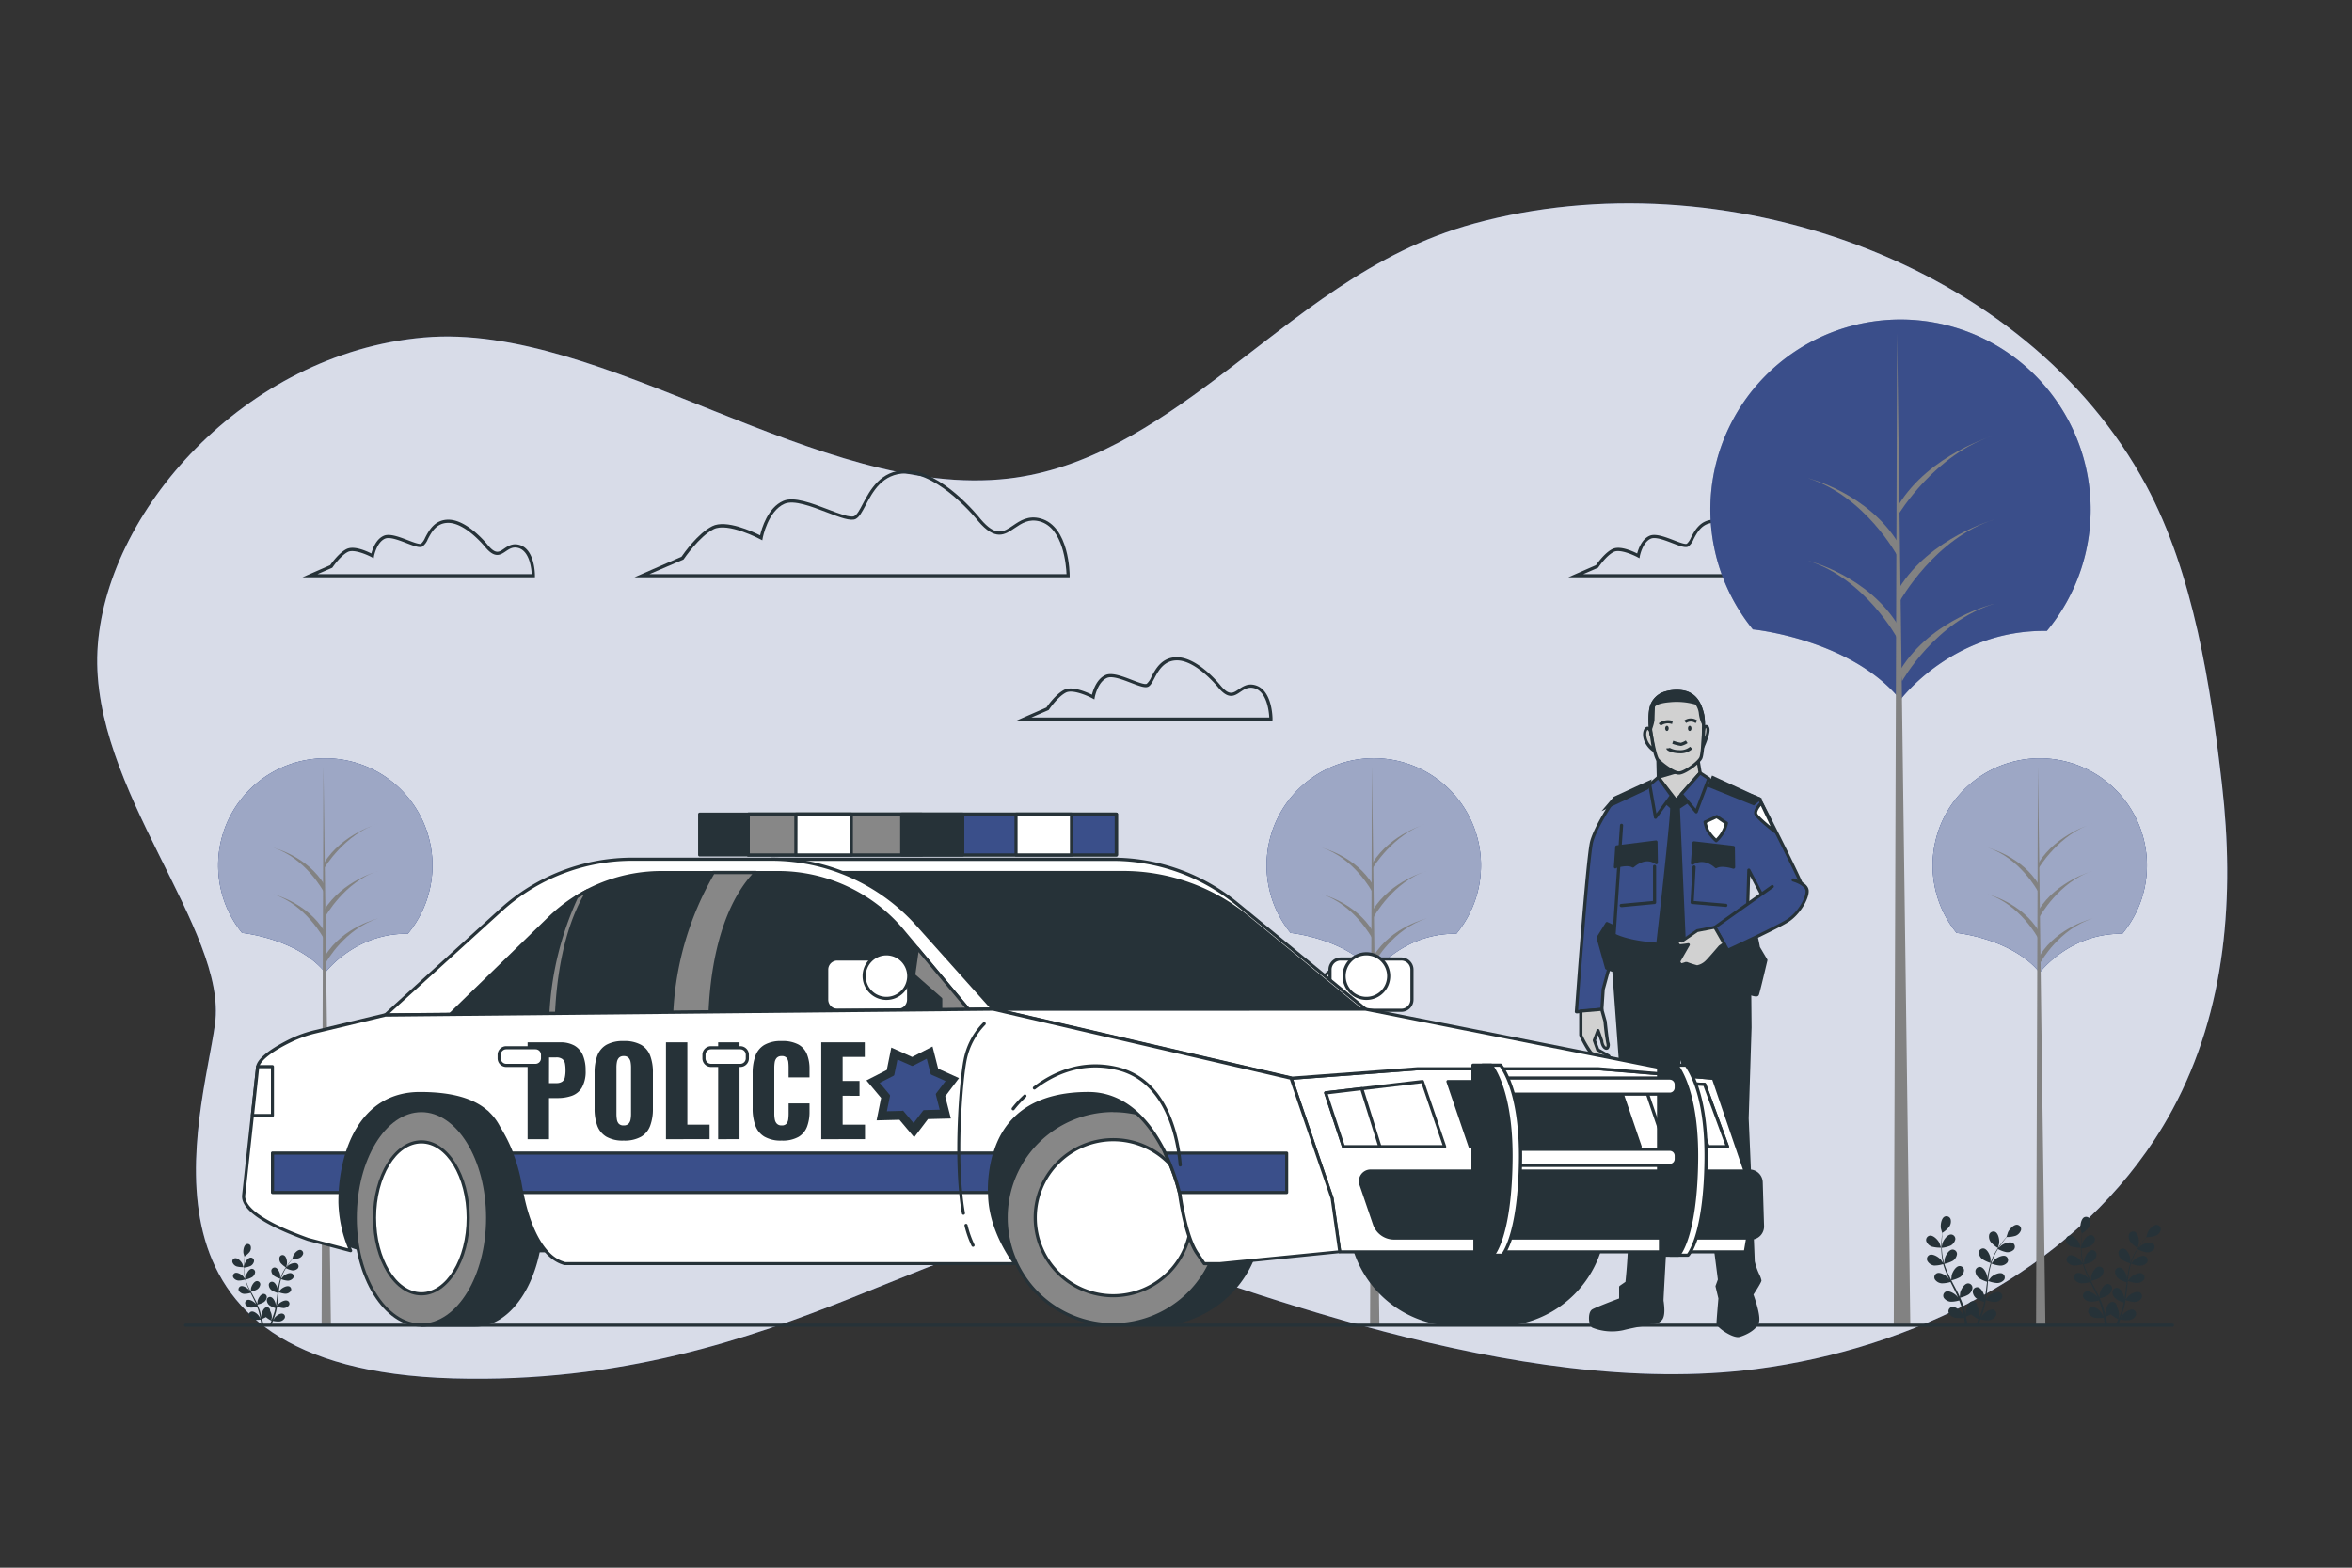<svg xmlns="http://www.w3.org/2000/svg" viewBox="0 0 750 500"><rect x="0" y="0" width="750" height="500" fill="#333333" stroke="none"/><g id="freepik--background-simple--inject-4"><path d="M692.76,353.87c17.27-32,19.82-68.48,15.77-103.72-3.59-31.26-9-67.11-24.17-95.33C646,83.34,548.89,49.79,470.07,71.29c-32.88,9-55.94,29.74-82.33,49.52-19.52,14.62-40.93,28.89-66.15,31.82-60.39,7-129.12-50-186.39-45s-102,56-104.13,100,41.65,89,37.49,119-31.24,110,76,113,163.48-57,205.14-44,133.28,51,210.33,41c50.27-6.53,99.42-31.21,127-73.14Q690.13,358.75,692.76,353.87Z" style="fill:#3A4F8A"></path><path d="M692.76,353.87c17.27-32,19.82-68.48,15.77-103.72-3.59-31.26-9-67.11-24.17-95.33C646,83.34,548.89,49.79,470.07,71.29c-32.88,9-55.94,29.74-82.33,49.52-19.52,14.62-40.93,28.89-66.15,31.82-60.39,7-129.12-50-186.39-45s-102,56-104.13,100,41.65,89,37.49,119-31.24,110,76,113,163.48-57,205.14-44,133.28,51,210.33,41c50.27-6.53,99.42-31.21,127-73.14Q690.13,358.75,692.76,353.87Z" style="fill:#fff;opacity:0.8"></path></g><g id="freepik--Clouds--inject-4"><path d="M341.09,184.12H202.32l15-6.56c.69-1,5.19-7.44,9.82-9.75,4.4-2.21,12.9,1.76,15.24,2.93.5-2.15,2.44-8.9,7.43-11,3.35-1.44,9.12.77,14.21,2.72,3.53,1.36,7.18,2.76,8.41,2.14.87-.44,1.72-2,2.71-3.92,2.24-4.25,5.63-10.69,13.69-10.69,11.4,0,23.27,14.82,23.84,15.55,4.9,5.78,7.31,4.14,10.36,2.07,2.28-1.55,4.87-3.31,8.8-2.24,9.16,2.5,9.26,17.64,9.26,18.28Zm-134-1h133c-.1-2.62-1-14.75-8.51-16.81-3.49-.95-5.77.6-8,2.1-3.19,2.17-6.21,4.21-11.69-2.26h0C311.77,166,299.78,151,288.83,151c-7.46,0-10.55,5.87-12.81,10.16-1.11,2.1-2,3.76-3.14,4.35-1.62.81-5-.48-9.22-2.11-4.91-1.88-10.48-4-13.46-2.74-5.34,2.3-7,10.87-7,11l-.12.67-.61-.32c-.1-.06-10.34-5.51-14.91-3.23s-9.46,9.46-9.51,9.54l-.08.12Z" style="fill:#263238"></path><path d="M574.22,184.12H500.09l8.84-3.87c.48-.68,2.8-3.93,5.2-5.13s6.4.66,7.93,1.41c.37-1.39,1.45-4.59,4-5.67,1.85-.78,4.92.39,7.63,1.43,1.63.63,3.66,1.41,4.21,1.13a5.54,5.54,0,0,0,1.32-1.95c1.2-2.28,3-5.73,7.39-5.73,6.07,0,12.35,7.81,12.68,8.24,2.43,2.86,3.5,2.13,5.11,1,1.18-.8,2.65-1.79,4.81-1.2,5,1.36,5,9.47,5,9.81Zm-69.35-1H573.2c-.1-1.72-.68-7.36-4.28-8.35-1.73-.47-2.82.28-4,1.07-1.69,1.15-3.44,2.33-6.45-1.22v0c-.06-.08-6.28-7.86-11.9-7.86-3.77,0-5.35,3-6.51,5.2a5.38,5.38,0,0,1-1.75,2.38c-.9.44-2.49-.13-5-1.1s-5.41-2.07-6.88-1.44c-2.68,1.15-3.51,5.53-3.52,5.57l-.12.68-.61-.33c-1.47-.79-5.7-2.64-7.59-1.69-2.4,1.2-4.87,4.88-4.9,4.92l-.08.12Z" style="fill:#263238"></path><path d="M170.58,184.12H96.45l8.84-3.87c.48-.68,2.8-3.93,5.2-5.13s6.4.66,7.94,1.41c.36-1.39,1.44-4.59,4-5.67,1.84-.78,4.92.39,7.63,1.43,1.63.63,3.67,1.41,4.22,1.13a5.55,5.55,0,0,0,1.31-1.95c1.2-2.28,3-5.73,7.39-5.73,6.07,0,12.35,7.81,12.68,8.24,2.43,2.86,3.5,2.13,5.11,1,1.18-.8,2.65-1.79,4.81-1.2,5,1.36,5,9.47,5,9.81Zm-69.35-1h68.33c-.09-1.72-.68-7.36-4.28-8.35-1.72-.46-2.82.28-4,1.07-1.69,1.15-3.44,2.33-6.45-1.22v0c-.06-.08-6.28-7.86-11.9-7.86-3.77,0-5.35,3-6.5,5.2a5.47,5.47,0,0,1-1.76,2.38c-.89.44-2.49-.13-5-1.1s-5.4-2.07-6.88-1.44c-2.68,1.15-3.51,5.53-3.52,5.57l-.12.68-.61-.33c-1.47-.79-5.7-2.63-7.59-1.69-2.4,1.2-4.87,4.88-4.9,4.92l-.08.12Z" style="fill:#263238"></path><path d="M405.76,229.83H324.12l9.56-4.18c.5-.73,3.07-4.34,5.73-5.67,2.51-1.25,7.15.79,8.79,1.59.38-1.49,1.56-5.09,4.36-6.29,2-.87,5.41.43,8.39,1.58,1.92.73,4.08,1.56,4.71,1.24a6,6,0,0,0,1.48-2.18c1.32-2.51,3.32-6.31,8.12-6.31,6.69,0,13.62,8.63,14,9.09,2.71,3.21,3.91,2.39,5.72,1.16,1.29-.88,2.9-2,5.27-1.32,5.47,1.49,5.53,10.41,5.53,10.79Zm-76.86-1h75.84c-.09-1.84-.72-8.22-4.77-9.33-1.93-.52-3.21.35-4.45,1.19-1.84,1.25-3.75,2.55-7-1.35h0c-.07-.09-7-8.72-13.2-8.72-4.2,0-5.95,3.34-7.24,5.78-.66,1.25-1.18,2.24-1.91,2.61-1,.49-2.73-.14-5.51-1.21s-6-2.3-7.64-1.59c-3,1.28-3.92,6.14-3.93,6.19l-.12.68-.61-.33c-1.63-.88-6.33-2.92-8.44-1.87-2.66,1.33-5.41,5.42-5.43,5.46l-.09.12Z" style="fill:#263238"></path></g><g id="freepik--Trees--inject-4"><path d="M559,200.74s31.19,3.09,47,22.43c0,0,16.7-22.4,46.7-21.94A60.63,60.63,0,1,0,559,200.8Z" style="fill:#3A4F8A"></path><path d="M559,200.74s31.19,3.09,47,22.43c0,0,16.7-22.4,46.7-21.94A60.63,60.63,0,1,0,559,200.8Z" style="fill:#3A4F8A;opacity:0.5"></path><polygon points="604.94 106.18 603.88 422.65 609.15 422.65 604.94 106.18" style="fill:#828282"></polygon><path d="M606.52,217.27s10.53-19,29.48-24.74c0,0-20,4.74-30,21.06Z" style="fill:#828282"></path><path d="M605.37,164.08s11.68-19.46,30.63-25.26c0,0-20.63,5.94-30.63,22.26Z" style="fill:#828282"></path><path d="M605.78,191.77s11.27-20.3,30.22-26.09c0,0-20.49,5.68-30.49,22Z" style="fill:#828282"></path><path d="M605,177.26s-10.16-18.95-28.45-24.75c0,0,19.3,4.74,29,21.06Z" style="fill:#828282"></path><path d="M605,203.58s-10.16-19-28.45-24.74c0,0,19.3,4.74,29,21.06Z" style="fill:#828282"></path><path d="M623.94,297.55s17.58,1.74,26.49,12.64c0,0,9.42-12.62,26.33-12.37a34.17,34.17,0,1,0-52.83-.24Z" style="fill:#3A4F8A"></path><path d="M623.94,297.55s17.58,1.74,26.49,12.64c0,0,9.42-12.62,26.33-12.37a34.17,34.17,0,1,0-52.83-.24Z" style="fill:#3A4F8A"></path><path d="M623.94,297.55s17.58,1.74,26.49,12.64c0,0,9.42-12.62,26.33-12.37a34.17,34.17,0,1,0-52.83-.24Z" style="fill:#fff;opacity:0.5"></path><polygon points="649.85 244.25 649.26 422.65 652.23 422.65 649.85 244.25" style="fill:#828282"></polygon><path d="M650.74,306.87s5.94-10.68,16.62-13.95c0,0-11.28,2.67-16.92,11.87Z" style="fill:#828282"></path><path d="M650.09,276.89s6.59-11,17.27-14.24c0,0-11.63,3.34-17.27,12.54Z" style="fill:#828282"></path><path d="M650.32,292.5s6.36-11.45,17-14.72c0,0-11.55,3.21-17.19,12.41Z" style="fill:#828282"></path><path d="M649.86,284.31s-5.73-10.68-16-13.95c0,0,10.89,2.68,16.33,11.88Z" style="fill:#828282"></path><path d="M649.86,299.15s-5.73-10.68-16-13.95c0,0,10.89,2.68,16.33,11.88Z" style="fill:#828282"></path><path d="M411.56,297.55s17.59,1.74,26.5,12.64c0,0,9.41-12.62,26.33-12.37a34.18,34.18,0,1,0-52.83-.24Z" style="fill:#3A4F8A"></path><path d="M411.56,297.55s17.59,1.74,26.5,12.64c0,0,9.41-12.62,26.33-12.37a34.18,34.18,0,1,0-52.83-.24Z" style="fill:#3A4F8A"></path><path d="M411.56,297.55s17.59,1.74,26.5,12.64c0,0,9.41-12.62,26.33-12.37a34.18,34.18,0,1,0-52.83-.24Z" style="fill:#fff;opacity:0.5"></path><polygon points="437.48 244.25 436.88 422.65 439.85 422.65 437.48 244.25" style="fill:#828282"></polygon><path d="M438.37,306.87s5.93-10.68,16.62-13.95c0,0-11.28,2.67-16.92,11.87Z" style="fill:#828282"></path><path d="M437.72,276.89s6.58-11,17.27-14.24c0,0-11.63,3.34-17.27,12.54Z" style="fill:#828282"></path><path d="M438,292.5s6.35-11.45,17-14.72c0,0-11.55,3.21-17.19,12.41Z" style="fill:#828282"></path><path d="M437.49,284.31s-5.73-10.68-16-13.95c0,0,10.88,2.68,16.32,11.88Z" style="fill:#828282"></path><path d="M437.49,299.15s-5.73-10.68-16-13.95c0,0,10.88,2.68,16.32,11.88Z" style="fill:#828282"></path><path d="M77.23,297.55s17.58,1.74,26.49,12.64c0,0,9.42-12.62,26.33-12.37a34.17,34.17,0,1,0-52.83-.24Z" style="fill:#3A4F8A"></path><path d="M77.23,297.55s17.58,1.74,26.49,12.64c0,0,9.42-12.62,26.33-12.37a34.17,34.17,0,1,0-52.83-.24Z" style="fill:#3A4F8A"></path><path d="M77.23,297.55s17.58,1.74,26.49,12.64c0,0,9.42-12.62,26.33-12.37a34.17,34.17,0,1,0-52.83-.24Z" style="fill:#fff;opacity:0.5"></path><polygon points="103.14 244.25 102.55 422.65 105.52 422.65 103.14 244.25" style="fill:#828282"></polygon><path d="M104,306.87s5.94-10.68,16.62-13.95c0,0-11.28,2.67-16.92,11.87Z" style="fill:#828282"></path><path d="M103.38,276.89s6.59-11,17.27-14.24c0,0-11.63,3.34-17.27,12.54Z" style="fill:#828282"></path><path d="M103.61,292.5s6.36-11.45,17-14.72c0,0-11.55,3.21-17.19,12.41Z" style="fill:#828282"></path><path d="M103.15,284.31s-5.73-10.68-16-13.95c0,0,10.89,2.68,16.33,11.88Z" style="fill:#828282"></path><path d="M103.15,299.15s-5.73-10.68-16-13.95c0,0,10.89,2.68,16.33,11.88Z" style="fill:#828282"></path></g><g id="freepik--Plants--inject-4"><path d="M660.57,397.6a10.15,10.15,0,0,0,2.93.33s-.45-1.37-.48-1.45c-.46-1-1.91-2.53-3.08-2.38a1.41,1.41,0,0,0-1.13,1.76A2.89,2.89,0,0,0,660.57,397.6Z" style="fill:#263238"></path><path d="M661.28,403.64a9.53,9.53,0,0,0,2.9-.46,23.82,23.82,0,0,0,1.12,3.12c.26.6.54,1.18.82,1.77-.17-.25-.32-.47-.35-.5-.69-.8-2.5-1.94-3.6-1.48a1.42,1.42,0,0,0-.62,2,3,3,0,0,0,2.15,1.21,9.12,9.12,0,0,0,2.81-.43c.12.22.22.45.34.67.54,1.07,1.08,2.14,1.58,3.2.17.38.33.75.49,1.13l-.3-.43c-.69-.8-2.5-1.94-3.6-1.48a1.42,1.42,0,0,0-.62,2,3,3,0,0,0,2.16,1.21,9,9,0,0,0,2.73-.41c.15.39.31.78.44,1.16s.18.51.25.78.15.53.22.79c.12.51.25,1,.36,1.53l.21,1c-.17-.38-.52-1.1-.56-1.16-.56-.9-2.18-2.3-3.33-2a1.41,1.41,0,0,0-.92,1.88,2.93,2.93,0,0,0,1.95,1.52,9.56,9.56,0,0,0,2.91,0q.16.83.3,1.59c0,.27.09.53.13.78H672c-.05-.29-.11-.59-.17-.91-.11-.56-.24-1.15-.38-1.76a16.09,16.09,0,0,0,1.62-.77,10.42,10.42,0,0,0,2.37,1.53q-.31.78-.63,1.5l-.18.41h.77l.06-.14c.22-.53.44-1.1.66-1.68a9.64,9.64,0,0,0,2.9.22,2.91,2.91,0,0,0,2-1.37,1.4,1.4,0,0,0-.77-1.94c-1.13-.38-2.84.9-3.47,1.75,0,0-.38.64-.59,1l.27-.72c.18-.49.34-1,.52-1.52l.24-.78c.08-.26.14-.55.21-.82.15-.65.27-1.3.38-2a9,9,0,0,0,2.76.63,2.87,2.87,0,0,0,2.23-1.05,1.4,1.4,0,0,0-.47-2c-1.05-.55-2.94.46-3.69,1.2,0,.05-.53.65-.79,1,.07-.4.13-.8.18-1.21.15-1.17.26-2.37.38-3.56,0-.37.07-.73.11-1.1a9.73,9.73,0,0,0,2.85.67,2.87,2.87,0,0,0,2.23-1,1.4,1.4,0,0,0-.47-2c-1-.55-2.95.46-3.7,1.2-.05.06-.74.92-.9,1.15.08-.8.17-1.6.29-2.38a25.26,25.26,0,0,1,.69-3.14,9.6,9.6,0,0,0,2.86.67,2.93,2.93,0,0,0,2.24-1,1.41,1.41,0,0,0-.47-2c-1.06-.54-2.95.46-3.7,1.21-.06.06-.8,1-.92,1.16,0-.06,0-.12.05-.18a17.29,17.29,0,0,1,1.24-3c.27-.53.56-1,.85-1.49a9.18,9.18,0,0,0,2.71,1,2.9,2.9,0,0,0,2.34-.79,1.41,1.41,0,0,0-.25-2.08c-1-.65-3,.14-3.81.8l-.76.76c.14-.21.27-.43.4-.63.5-.75,1-1.4,1.45-2,.26-.33.49-.61.72-.88a9.31,9.31,0,0,0,2.83-.41,2.9,2.9,0,0,0,1.71-1.78,1.4,1.4,0,0,0-1.17-1.73c-1.18-.13-2.59,1.49-3,2.46,0,.08-.47,1.46-.44,1.46h0l-.71.83c-.46.57-1,1.21-1.49,1.95a24.48,24.48,0,0,0-1.55,2.47,17.22,17.22,0,0,0-1.32,3,0,0,0,0,0,0,0c0-.35,0-1.32,0-1.39-.14-1.05-1-3-2.19-3.22a1.4,1.4,0,0,0-1.62,1.32,2.93,2.93,0,0,0,1.13,2.2,10.14,10.14,0,0,0,2.66,1.22,25.23,25.23,0,0,0-.78,3.22c-.11.63-.21,1.28-.29,1.92,0-.3,0-.57,0-.6-.14-1.05-1-3-2.18-3.22a1.39,1.39,0,0,0-1.62,1.32,2.92,2.92,0,0,0,1.12,2.2,9.46,9.46,0,0,0,2.58,1.19l-.09.74c-.14,1.19-.28,2.38-.45,3.55-.06.41-.13.81-.2,1.21,0-.27,0-.49,0-.53-.14-1.05-1-3-2.18-3.22a1.41,1.41,0,0,0-1.62,1.33,2.9,2.9,0,0,0,1.12,2.19,9.17,9.17,0,0,0,2.51,1.17c-.09.41-.17.82-.27,1.21s-.13.53-.23.79-.16.53-.25.78c-.18.49-.36,1-.54,1.47l-.38,1c.06-.4.17-1.2.17-1.27a5.41,5.41,0,0,0-.73-2.66,1.67,1.67,0,0,0,0-.31,1.4,1.4,0,0,0-1.72-1.19c-1.14.31-1.87,2.32-1.93,3.38,0,.06,0,.74.07,1.17-.05-.25-.11-.49-.17-.75-.12-.5-.25-1-.4-1.55l-.24-.78c-.07-.27-.18-.53-.27-.8-.23-.62-.49-1.24-.76-1.86a8.87,8.87,0,0,0,2.64-1,2.92,2.92,0,0,0,1.29-2.11,1.41,1.41,0,0,0-1.52-1.44c-1.18.13-2.2,2-2.42,3.05,0,.07-.08.83-.11,1.25-.17-.37-.33-.74-.52-1.11-.52-1.06-1.09-2.12-1.65-3.18l-.51-1a9.92,9.92,0,0,0,2.74-1,2.92,2.92,0,0,0,1.29-2.11,1.4,1.4,0,0,0-1.52-1.43c-1.18.12-2.2,2-2.42,3,0,.08-.11,1.18-.12,1.46-.37-.72-.74-1.43-1.07-2.16a25.58,25.58,0,0,1-1.16-3,9.68,9.68,0,0,0,2.76-1,3,3,0,0,0,1.29-2.11,1.4,1.4,0,0,0-1.52-1.44c-1.18.13-2.2,2-2.41,3,0,.09-.13,1.27-.13,1.48l-.06-.18a17.54,17.54,0,0,1-.6-3.16c-.07-.59-.1-1.15-.12-1.7a9.5,9.5,0,0,0,2.79-.71,2.91,2.91,0,0,0,1.51-1.95,1.4,1.4,0,0,0-1.35-1.6c-1.18,0-2.41,1.76-2.73,2.77,0,0-.14.63-.22,1,0-.25,0-.51,0-.75,0-.89.05-1.71.11-2.44,0-.42.08-.79.12-1.14a9.32,9.32,0,0,0,2.14-1.9,2.93,2.93,0,0,0,.44-2.43,1.41,1.41,0,0,0-1.94-.79c-1,.54-1.33,2.67-1.15,3.71,0,.09.41,1.48.43,1.47l0,0c-.05.34-.09.7-.14,1.09-.07.73-.14,1.55-.16,2.45a22.27,22.27,0,0,0,.07,2.91,18.68,18.68,0,0,0,.53,3.21s0,0,0,0c-.19-.29-.74-1.09-.79-1.15-.69-.8-2.5-1.94-3.6-1.48a1.42,1.42,0,0,0-.62,2A3,3,0,0,0,661.28,403.64Z" style="fill:#263238"></path><path d="M681.64,398.06s.38-1.38.39-1.47c.15-1-.19-3.17-1.26-3.69a1.41,1.41,0,0,0-1.91.85,3,3,0,0,0,.51,2.42A9.94,9.94,0,0,0,681.64,398.06Z" style="fill:#263238"></path><path d="M616,397.6a10.21,10.21,0,0,0,2.94.33s-.45-1.37-.49-1.45c-.46-1-1.9-2.53-3.08-2.38a1.41,1.41,0,0,0-1.13,1.76A2.91,2.91,0,0,0,616,397.6Z" style="fill:#263238"></path><path d="M616.74,403.64a9.51,9.51,0,0,0,2.89-.46,23.88,23.88,0,0,0,1.13,3.12c.25.6.53,1.18.81,1.77l-.34-.5c-.7-.8-2.51-1.94-3.6-1.48a1.4,1.4,0,0,0-.62,2,2.93,2.93,0,0,0,2.15,1.21,9.17,9.17,0,0,0,2.81-.43l.33.67c.54,1.07,1.08,2.14,1.58,3.2.18.38.34.75.5,1.13l-.3-.43c-.7-.8-2.51-1.94-3.6-1.48a1.4,1.4,0,0,0-.62,2,3,3,0,0,0,2.15,1.21,8.91,8.91,0,0,0,2.73-.41c.16.39.31.78.44,1.16a7.08,7.08,0,0,1,.25.78c.08.27.15.53.22.79.13.51.26,1,.36,1.53.08.34.14.68.21,1-.17-.38-.52-1.1-.55-1.16-.57-.9-2.19-2.3-3.34-2a1.4,1.4,0,0,0-.91,1.88,2.89,2.89,0,0,0,1.94,1.52,9.56,9.56,0,0,0,2.91,0q.16.83.3,1.59c0,.27.09.53.13.78h.74c-.06-.29-.12-.59-.18-.91-.11-.56-.24-1.15-.37-1.76.13-.06.92-.38,1.62-.77a10.41,10.41,0,0,0,2.36,1.53q-.32.78-.63,1.5l-.18.41h.77l.06-.14c.22-.53.44-1.1.66-1.68a9.71,9.71,0,0,0,2.91.22,2.93,2.93,0,0,0,2-1.37,1.4,1.4,0,0,0-.78-1.94c-1.12-.38-2.84.9-3.47,1.75,0,0-.38.64-.59,1l.27-.72c.18-.49.35-1,.52-1.52l.24-.78c.08-.26.14-.55.21-.82.15-.65.28-1.3.39-2a9,9,0,0,0,2.75.63,2.9,2.9,0,0,0,2.24-1.05,1.4,1.4,0,0,0-.47-2c-1.06-.55-3,.46-3.7,1.2,0,.05-.53.65-.78,1,.06-.4.13-.8.18-1.21.14-1.17.25-2.37.37-3.56,0-.37.07-.73.11-1.1a9.81,9.81,0,0,0,2.85.67,2.9,2.9,0,0,0,2.24-1,1.4,1.4,0,0,0-.47-2c-1.06-.55-3,.46-3.7,1.2-.06.06-.75.92-.91,1.15.08-.8.18-1.6.3-2.38A25.26,25.26,0,0,1,635,403a9.69,9.69,0,0,0,2.87.67,2.89,2.89,0,0,0,2.23-1,1.41,1.41,0,0,0-.47-2c-1-.54-2.94.46-3.7,1.21,0,.06-.79,1-.92,1.16,0-.06,0-.12,0-.18a19,19,0,0,1,1.24-3c.27-.53.56-1,.85-1.49a9.4,9.4,0,0,0,2.71,1,2.9,2.9,0,0,0,2.34-.79,1.41,1.41,0,0,0-.24-2.08c-1-.65-3,.14-3.81.8,0,0-.46.45-.76.76.13-.21.26-.43.4-.63.49-.75,1-1.4,1.44-2,.26-.33.5-.61.73-.88a9.39,9.39,0,0,0,2.83-.41,3,3,0,0,0,1.71-1.78,1.41,1.41,0,0,0-1.18-1.73c-1.18-.13-2.58,1.49-3,2.46,0,.08-.47,1.46-.45,1.46h0c-.23.25-.46.53-.72.83-.46.57-1,1.21-1.49,1.95a24.48,24.48,0,0,0-1.55,2.47,18.89,18.89,0,0,0-1.32,3v0c0-.35,0-1.32,0-1.39-.14-1.05-1-3-2.18-3.22A1.4,1.4,0,0,0,631,399.4a2.92,2.92,0,0,0,1.12,2.2,10.17,10.17,0,0,0,2.67,1.22A25.24,25.24,0,0,0,634,406c-.11.63-.2,1.28-.29,1.92a5.61,5.61,0,0,0,0-.6c-.13-1.05-1-3-2.18-3.22a1.4,1.4,0,0,0-1.62,1.32,2.93,2.93,0,0,0,1.13,2.2,9.33,9.33,0,0,0,2.58,1.19c0,.25-.07.49-.09.74-.15,1.19-.28,2.38-.45,3.55-.06.41-.14.81-.21,1.21,0-.27,0-.49,0-.53-.14-1.05-1-3-2.19-3.22a1.41,1.41,0,0,0-1.62,1.33,2.91,2.91,0,0,0,1.13,2.19,8.91,8.91,0,0,0,2.51,1.17c-.09.41-.18.82-.28,1.21s-.13.53-.22.79-.17.53-.25.78c-.18.49-.36,1-.55,1.47s-.25.65-.38,1c.06-.4.17-1.2.18-1.27a5.54,5.54,0,0,0-.74-2.66,1.1,1.1,0,0,0,0-.31,1.4,1.4,0,0,0-1.71-1.19c-1.15.31-1.88,2.32-1.93,3.38,0,.06,0,.74.07,1.17-.06-.25-.11-.49-.17-.75l-.4-1.55-.24-.78c-.07-.27-.19-.53-.28-.8-.22-.62-.48-1.24-.76-1.86a9,9,0,0,0,2.65-1,2.93,2.93,0,0,0,1.28-2.11,1.4,1.4,0,0,0-1.51-1.44c-1.18.13-2.21,2-2.42,3.05,0,.07-.08.83-.12,1.25q-.24-.56-.51-1.11c-.53-1.06-1.1-2.12-1.66-3.18l-.51-1a10.07,10.07,0,0,0,2.75-1,2.93,2.93,0,0,0,1.28-2.11,1.39,1.39,0,0,0-1.51-1.43c-1.18.12-2.21,2-2.42,3,0,.08-.12,1.18-.13,1.46-.37-.72-.73-1.43-1.06-2.16a23.92,23.92,0,0,1-1.16-3,9.9,9.9,0,0,0,2.76-1,3,3,0,0,0,1.29-2.11,1.41,1.41,0,0,0-1.52-1.44c-1.18.13-2.2,2-2.42,3,0,.09-.12,1.27-.13,1.48a1.27,1.27,0,0,0-.06-.18,18.45,18.45,0,0,1-.6-3.16c-.06-.59-.09-1.15-.11-1.7a9.65,9.65,0,0,0,2.79-.71,3,3,0,0,0,1.51-1.95,1.42,1.42,0,0,0-1.35-1.6c-1.19,0-2.41,1.76-2.74,2.77,0,0-.14.63-.22,1,0-.25,0-.51,0-.75,0-.89.06-1.71.12-2.44,0-.42.07-.79.11-1.14a8.93,8.93,0,0,0,2.14-1.9,2.93,2.93,0,0,0,.44-2.43,1.4,1.4,0,0,0-1.93-.79c-1.06.54-1.33,2.67-1.16,3.71,0,.09.41,1.48.43,1.47l0,0c0,.34-.09.7-.13,1.09-.07.73-.15,1.55-.17,2.45a26.42,26.42,0,0,0,.07,2.91,17.8,17.8,0,0,0,.54,3.21s0,0,0,0l-.78-1.15c-.7-.8-2.51-1.94-3.6-1.48a1.4,1.4,0,0,0-.62,2A3,3,0,0,0,616.74,403.64Z" style="fill:#263238"></path><path d="M637.09,398.06s.38-1.38.39-1.47c.15-1-.18-3.17-1.25-3.69a1.41,1.41,0,0,0-1.91.85,2.93,2.93,0,0,0,.5,2.42A10.16,10.16,0,0,0,637.09,398.06Z" style="fill:#263238"></path><path d="M75.45,403.91a7.37,7.37,0,0,0,2.19.24s-.33-1-.36-1.08c-.34-.71-1.42-1.89-2.3-1.77a1,1,0,0,0-.85,1.31A2.2,2.2,0,0,0,75.45,403.91Z" style="fill:#263238"></path><path d="M76,408.42a7,7,0,0,0,2.17-.34,18.26,18.26,0,0,0,.84,2.34c.19.44.4.88.61,1.32l-.26-.37c-.52-.6-1.87-1.46-2.69-1.11a1.05,1.05,0,0,0-.47,1.49,2.2,2.2,0,0,0,1.61.91,6.89,6.89,0,0,0,2.11-.32l.24.5c.41.8.81,1.6,1.19,2.4.13.28.25.56.37.84a3.71,3.71,0,0,0-.23-.32c-.52-.6-1.87-1.46-2.69-1.11a1,1,0,0,0-.46,1.49,2.2,2.2,0,0,0,1.61.91,6.58,6.58,0,0,0,2-.31q.18.43.33.87c.06.2.14.38.19.59s.11.39.16.59c.09.38.19.77.27,1.14s.11.51.16.75c-.13-.28-.39-.82-.42-.86-.42-.67-1.63-1.72-2.49-1.5a1,1,0,0,0-.69,1.4,2.2,2.2,0,0,0,1.46,1.14,6.94,6.94,0,0,0,2.17,0c.09.42.16.82.23,1.2,0,.2.06.39.1.58H84c0-.22-.08-.44-.13-.68-.08-.42-.17-.86-.28-1.32a10.62,10.62,0,0,0,1.22-.57,7.56,7.56,0,0,0,1.77,1.14l-.47,1.12c0,.11-.1.21-.14.31h.58a1,1,0,0,1,0-.1c.16-.4.33-.82.49-1.26a7.55,7.55,0,0,0,2.17.17,2.21,2.21,0,0,0,1.54-1,1,1,0,0,0-.58-1.45c-.84-.29-2.13.67-2.6,1.31l-.44.76c.07-.18.14-.36.2-.54.14-.37.26-.74.4-1.13,0-.2.11-.39.17-.59s.11-.41.16-.62c.11-.48.21-1,.29-1.47a6.87,6.87,0,0,0,2.06.48,2.17,2.17,0,0,0,1.67-.79,1,1,0,0,0-.35-1.52c-.79-.41-2.2.34-2.77.9,0,0-.39.48-.58.73,0-.3.09-.6.13-.9.11-.88.19-1.78.28-2.67l.09-.81a7.27,7.27,0,0,0,2.13.49,2.16,2.16,0,0,0,1.67-.78,1.06,1.06,0,0,0-.35-1.52c-.79-.41-2.21.34-2.77.9,0,0-.56.69-.68.86.06-.6.13-1.2.22-1.79a19,19,0,0,1,.52-2.34,7.34,7.34,0,0,0,2.14.5,2.2,2.2,0,0,0,1.67-.78,1,1,0,0,0-.35-1.52c-.79-.41-2.2.34-2.77.9,0,0-.59.73-.69.87a1,1,0,0,0,0-.14,13.09,13.09,0,0,1,.93-2.22c.2-.39.42-.76.63-1.11a6.89,6.89,0,0,0,2,.71,2.19,2.19,0,0,0,1.75-.59,1.06,1.06,0,0,0-.18-1.56c-.74-.49-2.23.1-2.85.6l-.57.57c.1-.16.2-.33.3-.47.37-.56.74-1.05,1.08-1.48.19-.25.37-.46.54-.66a7.17,7.17,0,0,0,2.12-.31,2.21,2.21,0,0,0,1.28-1.33,1.06,1.06,0,0,0-.88-1.29c-.88-.1-1.93,1.11-2.26,1.84,0,.06-.35,1.09-.33,1.09h0c-.17.19-.35.39-.53.62-.35.42-.74.91-1.12,1.46a18.28,18.28,0,0,0-1.16,1.84,14.18,14.18,0,0,0-1,2.23v0c0-.26,0-1,0-1.05-.1-.78-.76-2.24-1.63-2.4a1.06,1.06,0,0,0-1.22,1,2.2,2.2,0,0,0,.85,1.64,7.07,7.07,0,0,0,2,.91,18.44,18.44,0,0,0-.59,2.41c-.08.48-.15,1-.22,1.44a4.16,4.16,0,0,0,0-.45c-.1-.79-.76-2.25-1.63-2.41a1,1,0,0,0-1.21,1,2.19,2.19,0,0,0,.84,1.64,7,7,0,0,0,1.93.89c0,.19,0,.37-.07.56-.11.89-.21,1.78-.33,2.65,0,.31-.1.61-.16.91,0-.2,0-.37,0-.4-.1-.78-.76-2.24-1.63-2.4a1,1,0,0,0-1.21,1,2.18,2.18,0,0,0,.84,1.65,6.75,6.75,0,0,0,1.87.87c-.06.31-.13.61-.2.91s-.1.39-.17.59-.12.39-.19.58c-.13.37-.27.75-.4,1.1l-.29.72c0-.31.13-.9.13-1a4,4,0,0,0-.55-2,.89.89,0,0,0,0-.23,1,1,0,0,0-1.28-.89c-.86.23-1.41,1.73-1.45,2.52,0,.05,0,.56.06.88,0-.19-.09-.37-.13-.56-.09-.38-.2-.75-.3-1.16l-.18-.59c0-.19-.14-.39-.21-.6q-.26-.69-.57-1.38a7,7,0,0,0,2-.74,2.17,2.17,0,0,0,1-1.58,1,1,0,0,0-1.13-1.08c-.88.1-1.65,1.51-1.81,2.28,0,0-.06.62-.08.93-.13-.27-.25-.55-.39-.82-.4-.8-.82-1.59-1.24-2.38L80,412a7.26,7.26,0,0,0,2-.76,2.22,2.22,0,0,0,1-1.58,1.05,1.05,0,0,0-1.14-1.07c-.88.09-1.65,1.5-1.81,2.28,0,.06-.08.88-.09,1.09-.28-.54-.55-1.08-.8-1.61a21.5,21.5,0,0,1-.87-2.24,7.45,7.45,0,0,0,2.07-.76,2.17,2.17,0,0,0,1-1.58,1.05,1.05,0,0,0-1.13-1.08c-.89.1-1.65,1.51-1.81,2.28,0,.06-.09.95-.1,1.11,0-.05,0-.09,0-.14a12.88,12.88,0,0,1-.45-2.36c0-.44-.07-.86-.09-1.28a7,7,0,0,0,2.09-.52A2.18,2.18,0,0,0,81,402.29a1.06,1.06,0,0,0-1-1.2c-.89,0-1.8,1.31-2,2.07,0,0-.1.47-.16.79,0-.19,0-.38,0-.56,0-.67,0-1.29.09-1.83,0-.31,0-.59.08-.85a6.88,6.88,0,0,0,1.6-1.42,2.19,2.19,0,0,0,.33-1.82,1,1,0,0,0-1.44-.59c-.79.41-1,2-.87,2.78,0,.06.31,1.1.32,1.09h0c0,.25-.07.52-.1.81-.06.55-.11,1.16-.13,1.84a20.34,20.34,0,0,0,.06,2.17,13.17,13.17,0,0,0,.4,2.41v0c-.14-.22-.55-.82-.59-.86-.52-.6-1.87-1.45-2.69-1.1a1.05,1.05,0,0,0-.47,1.49A2.19,2.19,0,0,0,76,408.42Z" style="fill:#263238"></path><path d="M91.21,404.25s.28-1,.29-1.1c.11-.78-.14-2.37-.94-2.75a1,1,0,0,0-1.43.63,2.22,2.22,0,0,0,.38,1.81A7.62,7.62,0,0,0,91.21,404.25Z" style="fill:#263238"></path></g><g id="freepik--Character--inject-4"><path d="M518.38,268.66l-1.74,26.95-5.41,19.82-.43,6.49-8.12.76s3.57-49.47,4.87-54.24,6.28-12.12,6.28-12.12l8.23-4" style="fill:#3A4F8A"></path><path d="M502.68,323.18a.5.5,0,0,1-.35-.14.5.5,0,0,1-.15-.4c.15-2,3.59-49.57,4.89-54.33s6.14-12,6.34-12.27a.47.47,0,0,1,.2-.17l8.23-4a.5.5,0,1,1,.43.9l-8.1,3.95c-.62.93-5,7.55-6.14,11.86s-4.4,47.95-4.81,53.56l7.11-.67.4-6.07,5.42-19.86,1.73-26.9a.49.49,0,0,1,.53-.47.5.5,0,0,1,.46.53l-1.73,27s0,.06,0,.1l-5.42,19.81L511.3,322a.5.5,0,0,1-.46.47l-8.12.76Z" style="fill:#263238"></path><path d="M514.53,308.06l4.14,56.42s-.62,17.94.61,23.77-.46,20.84-.46,20.84l-2,1.38v4s-7.52,2.76-8.74,3.52-1.08,4.45,0,5.06a16.66,16.66,0,0,0,9.35.77c3.53-.92,7.9-1.56,8.51-1.87s2.68.2,3.76-1.33.3-5.37.3-6,.77-14.27.77-14.27,2.45-23.3,2-27.29.77-12.11.77-12.11l2.15-26.22,7.82,36,4.83,37.34-.76,2.15.91,3.83s-.61,7.06-.61,8,4.91,4.44,6.9,3.83,5.06-2.15,5.67-4.29-1.84-8.74-1.84-8.74a38,38,0,0,0,2.61-4.45c0-.46-2.15-4.91-2.15-6.13s-1.92-45.63-1.92-45.63l.92-29-.15-16.26.15-5.67-43.85-2.61Z" style="fill:#263238"></path><path d="M554.27,426.47c-1.48,0-3.52-1.11-5-2.18-1.27-.94-1.92-1.69-1.92-2.22,0-.89.54-7.11.61-7.94l-.9-3.75a.57.57,0,0,1,0-.29l.73-2L543,370.84l-7.1-32.71L534,361c0,.11-1.22,8.14-.77,12s-1.89,26.45-2,27.41c-.27,4.69-.77,13.74-.77,14.21,0,.11,0,.33.07.63.18,1.48.51,4.25-.47,5.64a3.88,3.88,0,0,1-3.25,1.41,2.76,2.76,0,0,0-.69.08,17.61,17.61,0,0,1-3,.7c-1.66.32-3.74.72-5.59,1.2a17,17,0,0,1-9.72-.81c-.79-.45-1.09-1.79-1.12-2.89,0-.54,0-2.37,1.1-3s7-2.9,8.51-3.45v-3.64a.51.51,0,0,1,.21-.41l1.81-1.25c.2-1.89,1.55-15.16.44-20.46-1.23-5.82-.65-23.15-.62-23.88L514,308.09h0l-.31-4.91a.49.49,0,0,1,.14-.38.53.53,0,0,1,.39-.15l43.85,2.61a.5.5,0,0,1,.47.51l-.15,5.68.15,16.23-.92,29c.08,1.78,1.93,44.38,1.93,45.61a20.53,20.53,0,0,0,1.41,4.09,8.12,8.12,0,0,1,.73,2c0,.15,0,.59-2.55,4.51.48,1.33,2.36,6.74,1.77,8.81-.65,2.26-3.64,3.91-6,4.64A2.34,2.34,0,0,1,554.27,426.47Zm-6.17-16.18L549,414a.42.42,0,0,1,0,.16c-.21,2.43-.61,7.22-.61,7.93a9.71,9.71,0,0,0,3.22,2.5,4.9,4.9,0,0,0,3,.85c1.72-.53,4.77-1.95,5.34-3.95.47-1.63-1.16-6.64-1.82-8.43a.48.48,0,0,1,.05-.45,39.7,39.7,0,0,0,2.53-4.23c0-.08-.37-.89-.66-1.6a17.24,17.24,0,0,1-1.49-4.47c0-1.21-1.91-45.16-1.93-45.6l.92-29-.15-16.23.14-5.21-42.81-2.55L515,308l4.14,56.43c0,.23-.59,18,.61,23.7s-.39,20.38-.45,21a.51.51,0,0,1-.22.35l-1.77,1.23v3.73a.52.52,0,0,1-.33.47c-2.08.76-7.68,2.87-8.65,3.48a2.74,2.74,0,0,0-.63,2.16,2.89,2.89,0,0,0,.61,2,16.52,16.52,0,0,0,9,.72c1.88-.49,4-.9,5.65-1.23a27.93,27.93,0,0,0,2.77-.6,2.81,2.81,0,0,1,1.07-.19,3,3,0,0,0,2.5-1c.75-1.07.42-3.79.28-4.94,0-.36-.07-.62-.07-.75,0-.62.74-13.74.77-14.29,0-.26,2.44-23.33,2-27.21s.72-11.91.77-12.25l2.15-26.18a.5.5,0,0,1,.46-.46.47.47,0,0,1,.52.39l7.82,36,4.85,37.38a.45.45,0,0,1,0,.23Zm-29.28-1.2h0Z" style="fill:#263238"></path><path d="M514.69,295.72l-2.27-1.08-2.81,4.55,2.7,9.63s2.28,1,2.6.76a36.09,36.09,0,0,0,2.27-3.25s12.35,5.41,22.2,5.09,15.37-2.27,15.37-2.27l.76,6.6s4.54,2.17,4.87,1.41,2.71-10.94,2.71-10.94l-2.39-4s-.75-4.33-1.08-4.33-2.6.43-2.6.43Z" style="fill:#263238"></path><path d="M560,317.81c-1.2,0-3.63-1.09-4.72-1.61a.5.5,0,0,1-.28-.39l-.69-6a60.8,60.8,0,0,1-14.93,2.11c-9,.29-19.8-4-22-5a19.34,19.34,0,0,1-2.19,3c-.18.11-.56.36-3.07-.72a.51.51,0,0,1-.29-.32l-2.7-9.64a.51.51,0,0,1,.05-.4l2.82-4.54a.5.5,0,0,1,.64-.19l2.18,1L557,297.82c.61-.12,2.3-.43,2.63-.43s.74,0,1.56,4.65l2.33,3.93a.48.48,0,0,1,.06.37c-.24,1-2.4,10.24-2.73,11a.74.74,0,0,1-.43.4A1.16,1.16,0,0,1,560,317.81Zm-4-2.39a15.7,15.7,0,0,0,4,1.4h0c.33-1.05,1.68-6.67,2.58-10.51l-2.28-3.84a.49.49,0,0,1-.06-.17,34.32,34.32,0,0,0-.85-3.88c-.46.06-1.4.23-2.24.39H557l-42.33-2.6a.41.41,0,0,1-.18-.05l-1.87-.89-2.46,4,2.58,9.2a11.4,11.4,0,0,0,2,.65c.28-.34,1.25-1.77,2.07-3.05a.53.53,0,0,1,.63-.19c.12.06,12.37,5.37,22,5.05s15.17-2.23,15.22-2.25a.5.5,0,0,1,.43.05.52.52,0,0,1,.24.37Z" style="fill:#263238"></path><path d="M517.08,263.25l-2.39,35s4.88,3,18.41,3.14a89,89,0,0,0,23.92-3l.65-20.78,5.85,11.15s1,.65,6-1,5.09-4.33,5.09-5.3S561,254.8,561,254.8l-19.38-7.25-13.32,2.06-10.39,5" style="fill:#3A4F8A"></path><path d="M533.77,301.86h-.68c-13.51-.11-18.46-3.09-18.66-3.21a.48.48,0,0,1-.23-.46l2.38-35a.49.49,0,0,1,.53-.46.5.5,0,0,1,.47.53l-2.37,34.65c1.17.58,6.38,2.83,17.89,2.92a90.11,90.11,0,0,0,23.43-2.91l.64-20.42a.5.5,0,0,1,.39-.47.49.49,0,0,1,.55.25l5.76,11c.32,0,1.69.17,5.45-1.05,4.74-1.55,4.74-4,4.74-4.83-.22-1.05-8.09-16.79-13.39-27.21l-19.07-7.14-13.12,2L518.16,255a.51.51,0,0,1-.67-.24.5.5,0,0,1,.24-.67l10.39-5,.14,0,13.31-2.06a.57.57,0,0,1,.26,0l19.37,7.25a.47.47,0,0,1,.27.25c4.09,8,13.59,26.84,13.59,27.83,0,2.66-1.83,4.6-5.43,5.78-4.83,1.57-6.11,1.1-6.39.91a.4.4,0,0,1-.16-.18l-5-9.47-.59,18.89a.49.49,0,0,1-.35.46A90.33,90.33,0,0,1,533.77,301.86Z" style="fill:#263238"></path><path d="M530.18,255.13a29.9,29.9,0,0,1,2.81,2.38c.54.65-4.44,44.06-4.44,44.06l3.79,5.41,4.76-5.19-1.94-44.17,3.78-2.49L534.51,251Z" style="fill:#263238"></path><path d="M532.34,307.48h0a.52.52,0,0,1-.38-.21l-3.79-5.41a.56.56,0,0,1-.09-.35c1.91-16.6,4.64-41.67,4.48-43.77a32.92,32.92,0,0,0-2.66-2.22.47.47,0,0,1-.19-.37.5.5,0,0,1,.15-.39l4.33-4.11a.5.5,0,0,1,.68,0l4.44,4.11a.46.46,0,0,1,.16.41.47.47,0,0,1-.22.37l-3.55,2.34,1.93,43.88a.46.46,0,0,1-.13.36l-4.76,5.2A.52.52,0,0,1,532.34,307.48Zm-3.27-6,3.32,4.74,4.2-4.58-1.93-44a.47.47,0,0,1,.22-.44l3.26-2.14-3.63-3.36-3.57,3.39a20.68,20.68,0,0,1,2.43,2.1C533.54,257.39,534.05,258,529.07,301.44Z" style="fill:#263238"></path><path d="M528.66,242.36l.13,5.51,5.67,7.36,7.67-8.72-.63-3.89s-3.36,2.84-5.15,3S528.66,242.36,528.66,242.36Z" style="fill:#d1d1d1"></path><path d="M534.46,255.73h0a.54.54,0,0,1-.38-.19l-5.68-7.36a.51.51,0,0,1-.1-.29l-.13-5.52a.5.5,0,0,1,.25-.44.52.52,0,0,1,.51,0c2.22,1.33,6.17,3.38,7.37,3.24,1.35-.16,4-2.17,4.89-2.93a.51.51,0,0,1,.5-.09.51.51,0,0,1,.32.39l.63,3.89a.5.5,0,0,1-.12.41l-7.67,8.72A.5.5,0,0,1,534.46,255.73Zm-5.18-8,5.21,6.74,7.11-8.09-.45-2.8c-1.12.87-3.31,2.45-4.74,2.61s-5.5-1.94-7.23-2.92Z" style="fill:#263238"></path><polygon points="536.35 245.67 528.79 247.87 528.98 241.51 536.35 245.67" style="fill:#263238"></polygon><path d="M528.27,248.55l.24-7.88,9.12,5.14Zm1.19-6.19-.15,4.84,5.76-1.68Z" style="fill:#263238"></path><path d="M530.6,221.18a6.66,6.66,0,0,0-3.88,3.89c-1,2.92-.33,8.21-.33,8.21s1.19,7.89,2.27,9.08,4.86,4.21,6.7,4.21,6.37-3.35,7-4.86,1.19-11.13.54-13.83-1.73-5.72-5.08-6.91S530.6,221.18,530.6,221.18Z" style="fill:#d1d1d1"></path><path d="M535.36,247.07c-2.16,0-6.11-3.32-7.07-4.37-1.13-1.24-2.19-8-2.39-9.34,0-.24-.66-5.45.34-8.44a7.12,7.12,0,0,1,4.2-4.21c.23-.08,4.13-1.44,7.57-.21s4.7,4.37,5.4,7.27c.65,2.74.15,12.47-.57,14.14S537.37,247.07,535.36,247.07ZM534.84,221a14,14,0,0,0-4.07.66h0a6.22,6.22,0,0,0-3.57,3.57c-.93,2.78-.31,7.94-.3,8,.45,3,1.43,8,2.14,8.8,1.06,1.17,4.74,4,6.33,4s6-3.19,6.56-4.56,1.16-10.84.51-13.51-1.7-5.48-4.75-6.56A8.56,8.56,0,0,0,534.84,221Zm-4.24.19h0Z" style="fill:#263238"></path><path d="M532.11,232.31c0,.46-.25.83-.56.83s-.57-.37-.57-.83.25-.83.57-.83S532.11,231.85,532.11,232.31Z" style="fill:#263238"></path><ellipse cx="538.82" cy="232.31" rx="0.56" ry="0.83" style="fill:#263238"></ellipse><path d="M536,237.9a12.29,12.29,0,0,1-2.76-.7l.32-.94a12,12,0,0,0,2.44.64,6.35,6.35,0,0,0,1.58-.72l.55.83a6.83,6.83,0,0,1-2,.88Z" style="fill:#263238"></path><path d="M535.66,240.27a9.45,9.45,0,0,1-3.07-.52c-.81-.31-1.21-.64-1.24-1.05l1-.08a.3.3,0,0,0,0-.15,5.87,5.87,0,0,0,3,.78,4.92,4.92,0,0,0,3.6-1.08l.71.71A5.57,5.57,0,0,1,535.66,240.27Z" style="fill:#263238"></path><path d="M529.6,231.45l-.69-.73a4.88,4.88,0,0,1,4.52-.79l-.25,1A3.88,3.88,0,0,0,529.6,231.45Z" style="fill:#263238"></path><path d="M540.7,230.65a2.58,2.58,0,0,0-3-.06l-.67-.74a3.52,3.52,0,0,1,4.18-.06Z" style="fill:#263238"></path><path d="M526.39,233.28s-.86-1.8-1.59-.6-.33,3.25.6,4.65a6.93,6.93,0,0,0,1.93,2Z" style="fill:#d1d1d1"></path><path d="M528,240.3l-.91-.55A7.39,7.39,0,0,1,525,237.6c-1-1.43-1.49-3.74-.6-5.18a1.12,1.12,0,0,1,1-.65c.77,0,1.29,1,1.43,1.3l0,.14Zm-2.63-7.53s-.05,0-.12.17c-.57.93-.31,2.77.59,4.11a7.12,7.12,0,0,0,.81,1l-.72-4.63C525.74,233.12,525.47,232.79,525.35,232.77Z" style="fill:#263238"></path><path d="M543.27,232.28s.93-1.33,1.33.07-1.53,5.71-1.53,5.71Z" style="fill:#d1d1d1"></path><path d="M542.48,240.6l.3-8.49.08-.12c.11-.15.65-.89,1.34-.77.42.07.71.4.88,1,.43,1.49-1.22,5.3-1.55,6Zm1.29-8.14-.1,2.62a6,6,0,0,0,.45-2.6.78.78,0,0,0-.13-.3S543.87,232.33,543.77,232.46Z" style="fill:#263238"></path><path d="M542.27,227.5a10.64,10.64,0,0,0,.93,3.32,16.26,16.26,0,0,0-.28-2.94c-.65-2.7-1.73-5.72-5.08-6.91s-7.24.21-7.24.21a6.66,6.66,0,0,0-3.88,3.89c-.76,2.28-.54,6-.4,7.51a16.33,16.33,0,0,0,.81-2.83c0-.59.13-4.25.13-4.25s-.13-1.53,5.12-2a21.3,21.3,0,0,1,8.63.8A6.28,6.28,0,0,1,542.27,227.5Z" style="fill:#263238"></path><path d="M526,234.91l-.21-2.28c-.13-1.53-.37-5.35.42-7.71a7.1,7.1,0,0,1,4.21-4.21,12.56,12.56,0,0,1,7.56-.21c3.52,1.25,4.7,4.37,5.4,7.27a16.75,16.75,0,0,1,.29,3l.06,2.31-1-2.07a10.66,10.66,0,0,1-1-3.49h0a6.06,6.06,0,0,0-1.07-2.82,21.94,21.94,0,0,0-8.29-.72c-4.36.38-4.66,1.49-4.66,1.5s-.13,3.66-.13,4.24a14.56,14.56,0,0,1-.84,3ZM534.84,221a14,14,0,0,0-4.07.66,6.56,6.56,0,0,0-3.09,2.52,11,11,0,0,1,4.65-1.16,23.35,23.35,0,0,1,8.34.66,6.12,6.12,0,0,0-3-2.23A8.56,8.56,0,0,0,534.84,221Z" style="fill:#263238"></path><polygon points="528.79 247.87 526.06 250.25 527.9 260.65 532.99 253.72 528.79 247.87" style="fill:#3A4F8A"></polygon><path d="M527.9,261.15l-.11,0a.48.48,0,0,1-.38-.4l-1.84-10.39a.49.49,0,0,1,.16-.46l2.73-2.38a.47.47,0,0,1,.38-.12.49.49,0,0,1,.35.2l4.21,5.85a.51.51,0,0,1,0,.59l-5.09,6.92A.49.49,0,0,1,527.9,261.15Zm-1.3-10.7,1.59,9,4.18-5.69-3.67-5.11Z" style="fill:#263238"></path><polygon points="536.13 253.29 540.89 258.92 544.9 248.31 542.13 246.51 536.13 253.29" style="fill:#3A4F8A"></polygon><path d="M540.89,259.42a.53.53,0,0,1-.38-.18l-4.76-5.63a.49.49,0,0,1,0-.65l6-6.78a.48.48,0,0,1,.64-.09l2.77,1.8a.5.5,0,0,1,.2.59l-4,10.61a.5.5,0,0,1-.38.32Zm-4.1-6.13,3.94,4.65,3.56-9.43-2.07-1.35Z" style="fill:#263238"></path><polygon points="546.2 247.98 545.12 250.58 559.19 256.32 561.03 254.8 546.2 247.98" style="fill:#263238"></polygon><path d="M559.28,256.89l-14.82-6,1.48-3.54,16,7.37Zm-13.51-6.58,13.33,5.43,1-.82-13.63-6.27Z" style="fill:#263238"></path><polygon points="525.85 249.5 525.2 251.34 512.53 257.29 514.8 254.59 525.85 249.5" style="fill:#263238"></polygon><path d="M510.68,258.71l3.91-4.58,12.12-5.58-1.11,3.15Zm4.43-3.72-.73.88,10.41-4.9.19-.52Z" style="fill:#263238"></path><path d="M565.14,282.73l-18.29,13,4.11,7.36s15.26-7,19-9.41,6.39-7.26,6.28-9.53-4.44-3.46-4.44-3.46" style="fill:#3A4F8A"></path><path d="M551,303.58a.5.5,0,0,1-.44-.25L546.41,296a.5.5,0,0,1,.15-.65l18.29-13a.51.51,0,0,1,.7.11.5.5,0,0,1-.12.7L547.5,295.87l3.67,6.57c2.48-1.15,15.21-7.08,18.58-9.2,3.65-2.29,6.14-7,6-9.08-.07-1.56-3-2.7-4.07-3a.5.5,0,1,1,.27-1c.47.13,4.68,1.36,4.8,3.93s-2.75,7.61-6.51,10-18.49,9.16-19.11,9.45A.52.52,0,0,1,551,303.58Z" style="fill:#263238"></path><path d="M546.85,295.72l-5.63,1.09-4.87,3.35s-1.52-.22-1.52.22.33,1.3,1,1.3,2.6-.33,2.6-.33l-3,5.31s.33,1.3,1.08,1.08,1.3-.43,1.3-.43a31.66,31.66,0,0,0,3.36,1.08c.76.11,2.27-.87,3-1.52s4.33-4.87,4.33-4.87l1.41-1Z" style="fill:#d1d1d1"></path><path d="M541.22,308.9l-.18,0a25.55,25.55,0,0,1-3.28-1c-.23.08-.65.23-1.17.38a1.07,1.07,0,0,1-.84-.1,2.28,2.28,0,0,1-.86-1.34.44.44,0,0,1,.05-.37l2.51-4.41a13.86,13.86,0,0,1-1.65.18c-.94,0-1.47-1.07-1.47-1.8a.64.64,0,0,1,.24-.51,2.36,2.36,0,0,1,1.65-.23l4.71-3.25a.64.64,0,0,1,.19-.08l5.63-1.08a.51.51,0,0,1,.53.24l3,5.31a.49.49,0,0,1-.15.66l-1.35.94c-.43.5-3.6,4.24-4.34,4.87C543.91,307.73,542.3,308.9,541.22,308.9Zm-3.47-2.09.18,0a29.59,29.59,0,0,0,3.25,1.05,5.39,5.39,0,0,0,2.64-1.4c.59-.51,3.28-3.65,4.27-4.81l.1-.09,1-.71-2.63-4.6-5.18,1-4.78,3.29a.54.54,0,0,1-.35.09,5.06,5.06,0,0,0-.91-.05c.07.27.24.57.43.57a25.17,25.17,0,0,0,2.52-.32.5.5,0,0,1,.49.21.51.51,0,0,1,0,.53l-2.93,5.11a1.29,1.29,0,0,0,.34.54,12.78,12.78,0,0,0,1.32-.41Z" style="fill:#263238"></path><path d="M510.8,321.92l1.08,3.9s.65,6.39.87,6.82.21,2.06-.76,1.62S510.8,332,510.8,332l-1.19-3.36-1.19,3.14,1.08,3,3.46,1.95s.65,1.3.22,1.63-1.73-.76-1.73-.76-3.36-1.41-4-1.73-3.35-5.42-3.35-5.74v-7.69Z" style="fill:#d1d1d1"></path><path d="M513,338.93a3.43,3.43,0,0,1-1.8-.88c-.49-.21-3.35-1.41-4-1.72-.85-.42-3.63-5.69-3.63-6.18v-7.69a.5.5,0,0,1,.46-.5l6.71-.54a.51.51,0,0,1,.52.37l1.08,3.89c.32,3,.71,6.37.84,6.76a2.19,2.19,0,0,1-.23,2.1,1,1,0,0,1-1.18.18c-1.13-.5-1.43-2.22-1.48-2.61l-.72-2-.64,1.7,1,2.68,3.3,1.86a.58.58,0,0,1,.2.21c.25.5.76,1.73.07,2.25A.82.82,0,0,1,513,338.93Zm-8.39-16v7.23a31.2,31.2,0,0,0,3.1,5.3c.6.3,3.92,1.69,3.95,1.71l.13.07a4.27,4.27,0,0,0,1.09.69,4.62,4.62,0,0,0-.28-.81l-3.33-1.87A.53.53,0,0,1,509,335l-1.08-3a.53.53,0,0,1,0-.35l1.19-3.13a.48.48,0,0,1,.47-.33.51.51,0,0,1,.47.34l1.19,3.35a.43.43,0,0,1,0,.11c0,.4.32,1.62.9,1.87l.1,0h0a1.67,1.67,0,0,0,0-1,66.87,66.87,0,0,1-.92-7l-.95-3.42Z" style="fill:#263238"></path><path d="M515.56,270.07l-.43,6.38s3.68-1.3,5.52-.21c0,0,3.79-3.68,7.47-1.09l-.11-6.6Z" style="fill:#263238"></path><path d="M515.13,277a.45.45,0,0,1-.3-.1.48.48,0,0,1-.2-.43l.43-6.39a.5.5,0,0,1,.44-.46L528,268.05a.51.51,0,0,1,.39.12.5.5,0,0,1,.17.37l.11,6.61a.5.5,0,0,1-.79.41c-3.29-2.32-6.69.9-6.83,1a.53.53,0,0,1-.61.07c-1.33-.79-4.13-.08-5.1.25A.45.45,0,0,1,515.13,277Zm.9-6.44-.35,5.25c1.13-.31,3.37-.78,4.89-.12.91-.75,3.92-2.9,7-1.37l-.08-5.16Z" style="fill:#263238"></path><path d="M517,289.29a.5.5,0,0,1-.05-1l10.16-.94v-11a.5.5,0,0,1,.5-.5.51.51,0,0,1,.5.5v11.48a.51.51,0,0,1-.46.5l-10.61,1Z" style="fill:#263238"></path><path d="M552.72,270.28l.09,6.29s-3.67-1.26-5.6-.19c0,0-3.64-3.62-7.52-1l.47-6.51Z" style="fill:#263238"></path><path d="M552.81,277.07a.51.51,0,0,1-.17,0c-1-.33-3.77-1-5.18-.23a.5.5,0,0,1-.6-.08c-.14-.13-3.41-3.29-6.9-1a.49.49,0,0,1-.53,0,.5.5,0,0,1-.24-.47l.47-6.51a.5.5,0,0,1,.18-.34.53.53,0,0,1,.38-.12l12.55,1.46a.5.5,0,0,1,.45.49l.09,6.29a.49.49,0,0,1-.5.5Zm-3.55-1.62a12.32,12.32,0,0,1,3,.45l-.08-5.17-11.6-1.34-.37,5.06c3.23-1.51,6.16.6,7,1.33A5.24,5.24,0,0,1,549.26,275.45Z" style="fill:#263238"></path><path d="M550.26,289.24h0l-10.72-.92a.5.5,0,0,1-.46-.52l.63-11.31a.51.51,0,0,1,.53-.47.5.5,0,0,1,.47.53l-.6,10.82,10.23.88a.5.5,0,0,1,0,1Z" style="fill:#263238"></path><path d="M561.63,256.08s-2.18,2.18-1.74,3.49,6.09,5.66,6.09,5.66Z" style="fill:#fff"></path><path d="M566,265.73a.5.5,0,0,1-.3-.11c-1-.74-5.8-4.51-6.27-5.89-.51-1.56,1.62-3.75,1.87-4a.49.49,0,0,1,.8.14l4.35,9.14a.51.51,0,0,1-.13.61A.54.54,0,0,1,566,265.73ZM561.5,257c-.68.82-1.32,1.88-1.14,2.44s2.26,2.46,4.24,4.08Z" style="fill:#263238"></path><path d="M547.41,260.44l-3.7,1.74a12.2,12.2,0,0,0,.8,2.61,15.36,15.36,0,0,0,2.75,3.34,10.6,10.6,0,0,0,3.27-5.59Z" style="fill:#fff"></path><path d="M547.26,268.63a.51.51,0,0,1-.34-.14,15.5,15.5,0,0,1-2.87-3.5,12.27,12.27,0,0,1-.83-2.73.48.48,0,0,1,.28-.53l3.7-1.74a.48.48,0,0,1,.49,0l3.12,2.11a.5.5,0,0,1,.21.51,11,11,0,0,1-3.43,5.87A.52.52,0,0,1,547.26,268.63Zm-3-6.17a11.84,11.84,0,0,0,.68,2.13,13,13,0,0,0,2.31,2.85,10.18,10.18,0,0,0,2.7-4.67l-2.6-1.76Z" style="fill:#263238"></path></g><g id="freepik--Car--inject-4"><path d="M119.85,398.91h214.2a21.46,21.46,0,0,0,5.11-.62l35-8.67a21.22,21.22,0,0,0,14-29.85L386.76,357a21.22,21.22,0,0,0-19.1-12h-242a21.23,21.23,0,0,0-18.92,11.61l-5.83,11.48a21.22,21.22,0,0,0,4.87,25.52h0A21.26,21.26,0,0,0,119.85,398.91Z" style="fill:#263238"></path><path d="M334.05,399.41H119.85a21.72,21.72,0,0,1-19.37-31.56l5.83-11.47a21.64,21.64,0,0,1,19.37-11.89h242a21.85,21.85,0,0,1,19.55,12.26l1.36,2.8a21.72,21.72,0,0,1-14.32,30.55l-35,8.67A22,22,0,0,1,334.05,399.41ZM125.68,345.49a20.64,20.64,0,0,0-18.48,11.34l-5.83,11.48a20.72,20.72,0,0,0,18.48,30.1h214.2a21,21,0,0,0,5-.61l35-8.67A20.72,20.72,0,0,0,387.67,360l-1.36-2.81a20.84,20.84,0,0,0-18.65-11.69Z" style="fill:#263238"></path><path d="M367.87,354.21H355v2.53A34.16,34.16,0,0,0,355,420v2.52h12.89a34.16,34.16,0,0,0,0-68.32Z" style="fill:#263238"></path><path d="M367.87,423H355a.5.5,0,0,1-.5-.5v-2.19a34.66,34.66,0,0,1,0-63.94v-2.19a.5.5,0,0,1,.5-.5h12.89a34.66,34.66,0,0,1,0,69.32Zm-12.39-1h12.39a33.66,33.66,0,0,0,0-67.32H355.48v2a.5.5,0,0,1-.31.46,33.66,33.66,0,0,0,0,62.34.5.5,0,0,1,.31.47Z" style="fill:#263238"></path><circle cx="354.98" cy="388.37" r="34.16" style="fill:#878787"></circle><path d="M355,423a34.66,34.66,0,1,1,34.66-34.66A34.7,34.7,0,0,1,355,423Zm0-68.32a33.66,33.66,0,1,0,33.66,33.66A33.7,33.7,0,0,0,355,354.71Z" style="fill:#263238"></path><circle cx="354.98" cy="388.37" r="24.88" style="fill:#fff"></circle><path d="M355,413.75a25.38,25.38,0,1,1,25.38-25.38A25.41,25.41,0,0,1,355,413.75ZM355,364a24.38,24.38,0,1,0,24.38,24.37A24.39,24.39,0,0,0,355,364Z" style="fill:#263238"></path><path d="M477.5,354.21H464.61a34.16,34.16,0,0,0,0,68.32H477.5a34.16,34.16,0,1,0,0-68.32Z" style="fill:#263238"></path><path d="M477.5,423H464.61a34.66,34.66,0,0,1,0-69.32H477.5a34.66,34.66,0,0,1,0,69.32Zm-12.89-68.32a33.66,33.66,0,0,0,0,67.32H477.5a33.66,33.66,0,1,0,0-67.32Z" style="fill:#263238"></path><path d="M151.61,354.21H134.37v14.55a52.25,52.25,0,0,0,0,39.32v14.55h17.24c11.65,0,21.09-15.32,21.09-34.21S163.26,354.21,151.61,354.21Z" style="fill:#263238"></path><path d="M151.61,423.13H134.37a.5.5,0,0,1-.5-.5V408.18a52.76,52.76,0,0,1,0-39.52V354.21a.5.5,0,0,1,.5-.5h17.24c11.91,0,21.59,15.57,21.59,34.71S163.52,423.13,151.61,423.13Zm-16.74-1h16.74c11.35,0,20.59-15.12,20.59-33.71s-9.24-33.71-20.59-33.71H134.87v14.05a.46.46,0,0,1-.05.2,51.85,51.85,0,0,0,0,38.92.46.46,0,0,1,.05.2Z" style="fill:#263238"></path><ellipse cx="134.37" cy="388.42" rx="21.08" ry="34.21" style="fill:#878787"></ellipse><path d="M134.37,423.13c-11.9,0-21.59-15.57-21.59-34.71s9.69-34.71,21.59-34.71S156,369.28,156,388.42,146.27,423.13,134.37,423.13Zm0-68.42c-11.35,0-20.59,15.12-20.59,33.71s9.24,33.71,20.59,33.71S155,407,155,388.42,145.72,354.71,134.37,354.71Z" style="fill:#263238"></path><ellipse cx="134.37" cy="388.42" rx="14.93" ry="24.23" style="fill:#fff"></ellipse><path d="M134.37,413.15c-8.51,0-15.44-11.09-15.44-24.73s6.93-24.73,15.44-24.73,15.43,11.09,15.43,24.73S142.88,413.15,134.37,413.15Zm0-48.46c-8,0-14.44,10.64-14.44,23.73s6.48,23.73,14.44,23.73,14.43-10.64,14.43-23.73S142.32,364.69,134.37,364.69Z" style="fill:#263238"></path><polygon points="424.11 309.69 413.95 318.6 413.95 322.13 427.94 322.13 424.11 309.69" style="fill:#fff"></polygon><path d="M427.94,322.63H414a.5.5,0,0,1-.5-.5V318.6a.49.49,0,0,1,.17-.38l10.16-8.91a.5.5,0,0,1,.47-.1.49.49,0,0,1,.34.33L428.41,322a.49.49,0,0,1-.47.65Zm-13.49-1h12.81l-3.4-11.06-9.41,8.25Z" style="fill:#263238"></path><rect x="424.11" y="305.87" width="26.13" height="16.36" rx="3.39" transform="translate(874.35 628.09) rotate(180)" style="fill:#fff"></rect><path d="M446.85,322.72H427.5a3.89,3.89,0,0,1-3.89-3.88v-9.59a3.89,3.89,0,0,1,3.89-3.88h19.35a3.89,3.89,0,0,1,3.89,3.88v9.59A3.89,3.89,0,0,1,446.85,322.72ZM427.5,306.37a2.89,2.89,0,0,0-2.89,2.88v9.59a2.89,2.89,0,0,0,2.89,2.88h19.35a2.88,2.88,0,0,0,2.89-2.88v-9.59a2.88,2.88,0,0,0-2.89-2.88Z" style="fill:#263238"></path><circle cx="435.71" cy="311.31" r="7.1" style="fill:#fff"></circle><path d="M435.71,318.92a7.61,7.61,0,1,1,7.61-7.61A7.62,7.62,0,0,1,435.71,318.92Zm0-14.21a6.61,6.61,0,1,0,6.61,6.6A6.61,6.61,0,0,0,435.71,304.71Z" style="fill:#263238"></path><path d="M435.42,321.86l-41.07-33.68A62.35,62.35,0,0,0,354.8,274H246l70.68,47.83Z" style="fill:#fff"></path><path d="M435.42,322.36H316.69a.54.54,0,0,1-.28-.08l-70.68-47.83a.5.5,0,0,1,.28-.91H354.8a63,63,0,0,1,39.87,14.25l41.07,33.69a.48.48,0,0,1,.16.55A.51.51,0,0,1,435.42,322.36Zm-118.58-1H434l-40-32.79a62,62,0,0,0-39.24-14H247.64Z" style="fill:#263238"></path><path d="M397.65,292.42a62.34,62.34,0,0,0-39.55-14.14H268.61a62.36,62.36,0,0,1,23.88,16.54l24.2,27H433.55Z" style="fill:#263238"></path><path d="M433.55,322.36H316.69a.51.51,0,0,1-.37-.16l-24.2-27.05a62.22,62.22,0,0,0-23.69-16.41.48.48,0,0,1-.31-.56.49.49,0,0,1,.49-.4H358.1A63,63,0,0,1,398,292l35.9,29.45a.5.5,0,0,1-.32.88Zm-116.63-1H432.15l-34.82-28.55a62,62,0,0,0-39.23-14h-87a63.19,63.19,0,0,1,21.74,15.71Z" style="fill:#263238"></path><polygon points="316.69 321.86 313.76 321.89 319.99 326.1 334.99 326.1 316.69 321.86" style="fill:#fff"></polygon><path d="M335,326.6H320a.54.54,0,0,1-.28-.08l-6.23-4.21a.51.51,0,0,1,.28-.92l2.93,0,.11,0,18.3,4.24a.49.49,0,0,1,.39.54A.51.51,0,0,1,335,326.6Zm-14.85-1h10.48l-14-3.24-1.27,0Z" style="fill:#263238"></path><polygon points="556.55 399.27 427.22 399.27 424.79 382.24 411.72 343.89 451.89 340.88 509.81 340.88 546.39 343.89 559.45 382.18 556.55 399.27" style="fill:#fff"></polygon><path d="M556.55,399.77H427.22a.51.51,0,0,1-.5-.43l-2.42-17-13.06-38.26a.52.52,0,0,1,.06-.44.5.5,0,0,1,.38-.22l40.18-3h57.95l36.62,3a.5.5,0,0,1,.43.34L559.92,382a.65.65,0,0,1,0,.24l-2.89,17.09A.51.51,0,0,1,556.55,399.77Zm-128.9-1H556.13l2.8-16.55L546,344.36l-36.25-3H451.89l-39.49,3,12.86,37.74Z" style="fill:#263238"></path><path d="M434,377.74l4.31,12.64a6.61,6.61,0,0,0,6.26,4.48H558.3A3.72,3.72,0,0,0,562,391l-.42-13.94a3.72,3.72,0,0,0-3.72-3.61H437A3.24,3.24,0,0,0,434,377.74Z" style="fill:#263238"></path><path d="M558.3,395.36H444.54a7.1,7.1,0,0,1-6.73-4.82l-4.31-12.63h0A3.74,3.74,0,0,1,437,373H557.88a4.2,4.2,0,0,1,4.22,4.1l.42,13.94a4.22,4.22,0,0,1-4.22,4.35ZM434.45,377.58l4.3,12.64a6.11,6.11,0,0,0,5.79,4.14H558.3a3.19,3.19,0,0,0,2.31-1,3.15,3.15,0,0,0,.91-2.34l-.42-13.94a3.21,3.21,0,0,0-3.22-3.13H437a2.72,2.72,0,0,0-2.58,3.61Z" style="fill:#263238"></path><polygon points="550.85 365.72 543.57 345.87 524 344.95 531.08 365.72 550.85 365.72" style="fill:#fff"></polygon><path d="M550.85,366.22H531.08a.51.51,0,0,1-.48-.34l-7.08-20.77a.51.51,0,0,1,.08-.46.47.47,0,0,1,.42-.2l19.57.92a.5.5,0,0,1,.45.32l7.28,19.86a.46.46,0,0,1-.06.45A.48.48,0,0,1,550.85,366.22Zm-19.42-1h18.71l-6.93-18.87-18.5-.87Z" style="fill:#263238"></path><polygon points="460.67 365.72 453.59 344.95 422.74 348.55 428.41 365.72 460.67 365.72" style="fill:#fff"></polygon><path d="M460.67,366.22H428.41a.5.5,0,0,1-.48-.35l-5.66-17.16a.5.5,0,0,1,.05-.43.54.54,0,0,1,.37-.23l30.84-3.6a.5.5,0,0,1,.53.34l7.08,20.77a.48.48,0,0,1-.06.45A.52.52,0,0,1,460.67,366.22Zm-31.9-1H460l-6.72-19.73L423.41,349Z" style="fill:#263238"></path><polygon points="522.97 365.72 515.89 344.95 461.69 344.95 468.77 365.72 522.97 365.72" style="fill:#263238"></polygon><path d="M523,366.22h-54.2a.51.51,0,0,1-.47-.34l-7.08-20.77a.5.5,0,0,1,.47-.66h54.2a.51.51,0,0,1,.48.34l7.08,20.77a.52.52,0,0,1-.07.45A.51.51,0,0,1,523,366.22Zm-53.84-1h53.14l-6.73-19.77H462.39Z" style="fill:#263238"></path><path d="M122.86,323.75l36.92-33.52A62.35,62.35,0,0,1,201.71,274H246a62.33,62.33,0,0,1,46.48,20.78l24.2,27Z" style="fill:#fff"></path><path d="M122.86,324.25a.5.5,0,0,1-.46-.32.48.48,0,0,1,.13-.55l36.91-33.52a62.74,62.74,0,0,1,42.27-16.32H246a62.94,62.94,0,0,1,46.86,20.95l24.19,27a.51.51,0,0,1,.09.54.49.49,0,0,1-.45.29l-193.83,1.89Zm78.85-49.71a61.75,61.75,0,0,0-41.6,16.06l-35.94,32.64,191.41-1.87-23.46-26.22A61.94,61.94,0,0,0,246,274.54Z" style="fill:#263238"></path><path d="M143.38,323.75l31.52-30.64a51.35,51.35,0,0,1,35.81-14.81h37.83a51.77,51.77,0,0,1,39.69,19L308.89,322Z" style="fill:#263238"></path><path d="M143.38,324.25a.5.5,0,0,1-.35-.86l31.52-30.64a51.76,51.76,0,0,1,36.16-14.95h37.83A52.31,52.31,0,0,1,288.61,297l20.67,24.72a.51.51,0,0,1,.07.53.49.49,0,0,1-.45.29l-165.52,1.73Zm67.33-45.45a50.78,50.78,0,0,0-35.46,14.66l-30.63,29.78,163.21-1.7-20-23.92a51.36,51.36,0,0,0-39.31-18.82Z" style="fill:#263238"></path><polygon points="435.43 321.86 546.39 343.89 509.81 340.88 451.89 340.88 411.72 343.89 316.69 321.86 435.43 321.86" style="fill:#fff"></polygon><path d="M546.39,344.39h0l-36.58-3H451.89l-40.13,3h-.15l-95-22a.5.5,0,0,1,.11-1H435.52l111,22a.5.5,0,0,1-.1,1Zm-225.33-22,90.7,21,40.1-3h57.95l27.88,2.29L435.38,322.36Z" style="fill:#263238"></path><path d="M227.43,278.3A97.79,97.79,0,0,0,214.14,323l12.24-.12c.48-11.66,3.05-32.55,14.61-44.59Z" style="fill:#878787"></path><path d="M214.14,323.51a.51.51,0,0,1-.36-.15.57.57,0,0,1-.14-.37A98.24,98.24,0,0,1,227,278a.51.51,0,0,1,.43-.24H241a.51.51,0,0,1,.46.3.49.49,0,0,1-.1.54c-11.49,12-14,32.88-14.47,44.27a.49.49,0,0,1-.49.47l-12.24.13Zm13.57-44.71a97.31,97.31,0,0,0-13,43.71l11.24-.12c.51-11.36,3-31.44,13.93-43.59Z" style="fill:#263238"></path><path d="M183.83,286.1a99.77,99.77,0,0,0-9.16,37.32l2.77,0c.49-10.64,2.53-27.37,10.08-39.4C186.26,284.64,185,285.35,183.83,286.1Z" style="fill:#878787"></path><path d="M174.67,323.92a.48.48,0,0,1-.36-.15.47.47,0,0,1-.14-.37,100.66,100.66,0,0,1,9.21-37.51.48.48,0,0,1,.19-.21c1.25-.78,2.5-1.5,3.72-2.13a.49.49,0,0,1,.59.11.48.48,0,0,1,.06.6c-7.32,11.67-9.48,27.74-10,39.16a.52.52,0,0,1-.5.48l-2.77,0Zm9.55-37.47a100,100,0,0,0-9,36.47l1.77,0c.54-11,2.61-26.07,9.19-37.59C185.51,285.67,184.87,286.05,184.22,286.45Z" style="fill:#263238"></path><polygon points="289.78 322.22 308.89 322.02 292.55 302.47 289.78 322.22" style="fill:#878787"></polygon><path d="M289.78,322.72a.5.5,0,0,1-.38-.17.52.52,0,0,1-.12-.4l2.78-19.75a.49.49,0,0,1,.87-.25l16.35,19.55a.51.51,0,0,1,.07.53.49.49,0,0,1-.45.29l-19.12.2Zm3.11-19.07-2.54,18.07,17.48-.18Z" style="fill:#263238"></path><polygon points="289.78 309.69 299.94 318.6 299.94 322.13 285.95 322.13 289.78 309.69" style="fill:#263238"></polygon><path d="M299.94,322.63H286a.49.49,0,0,1-.48-.65l3.82-12.44a.49.49,0,0,1,.34-.33.5.5,0,0,1,.47.1l10.16,8.91a.49.49,0,0,1,.17.38v3.53A.5.5,0,0,1,299.94,322.63Zm-13.31-1h12.81v-2.81L290,310.57Z" style="fill:#263238"></path><rect x="263.65" y="305.87" width="26.13" height="16.36" rx="3.39" style="fill:#fff"></rect><path d="M286.39,322.72H267a3.89,3.89,0,0,1-3.89-3.88v-9.59a3.89,3.89,0,0,1,3.89-3.88h19.35a3.89,3.89,0,0,1,3.89,3.88v9.59A3.89,3.89,0,0,1,286.39,322.72ZM267,306.37a2.89,2.89,0,0,0-2.89,2.88v9.59a2.89,2.89,0,0,0,2.89,2.88h19.35a2.89,2.89,0,0,0,2.89-2.88v-9.59a2.89,2.89,0,0,0-2.89-2.88Z" style="fill:#263238"></path><circle cx="282.67" cy="311.31" r="7.1" style="fill:#fff"></circle><path d="M282.67,318.92a7.61,7.61,0,1,1,7.61-7.61A7.62,7.62,0,0,1,282.67,318.92Zm0-14.21a6.61,6.61,0,1,0,6.61,6.6A6.61,6.61,0,0,0,282.67,304.71Z" style="fill:#263238"></path><rect x="223.11" y="259.7" width="132.83" height="12.97" style="fill:#263238"></rect><path d="M356,273.17H223.11a.5.5,0,0,1-.5-.5v-13a.5.5,0,0,1,.5-.5H356a.5.5,0,0,1,.5.5v13A.5.5,0,0,1,356,273.17Zm-132.34-1H355.45v-12H223.61Z" style="fill:#263238"></path><rect x="238.6" y="259.7" width="117.35" height="12.97" style="fill:#3A4F8A"></rect><path d="M356,273.17H238.6a.5.5,0,0,1-.5-.5v-13a.5.5,0,0,1,.5-.5H356a.5.5,0,0,1,.5.5v13A.5.5,0,0,1,356,273.17Zm-116.85-1H355.45v-12H239.1Z" style="fill:#263238"></path><rect x="238.6" y="259.7" width="55.34" height="12.97" style="fill:#878787"></rect><path d="M293.94,273.17H238.6a.5.5,0,0,1-.5-.5v-13a.5.5,0,0,1,.5-.5h55.34a.5.5,0,0,1,.5.5v13A.5.5,0,0,1,293.94,273.17Zm-54.84-1h54.34v-12H239.1Z" style="fill:#263238"></path><rect x="287.54" y="259.7" width="19.46" height="12.97" style="fill:#263238"></rect><path d="M307,273.17H287.54a.5.5,0,0,1-.5-.5v-13a.5.5,0,0,1,.5-.5H307a.5.5,0,0,1,.5.5v13A.5.5,0,0,1,307,273.17Zm-19-1h18.47v-12H288Z" style="fill:#263238"></path><rect x="253.78" y="259.7" width="17.7" height="12.97" style="fill:#fff"></rect><path d="M271.48,273.17h-17.7a.5.5,0,0,1-.5-.5v-13a.5.5,0,0,1,.5-.5h17.7a.5.5,0,0,1,.5.5v13A.5.5,0,0,1,271.48,273.17Zm-17.2-1H271v-12h-16.7Z" style="fill:#263238"></path><rect x="323.98" y="259.7" width="17.7" height="12.97" style="fill:#fff"></rect><path d="M341.68,273.17H324a.5.5,0,0,1-.5-.5v-13a.5.5,0,0,1,.5-.5h17.7a.5.5,0,0,1,.5.5v13A.5.5,0,0,1,341.68,273.17Zm-17.2-1h16.7v-12h-16.7Z" style="fill:#263238"></path><path d="M315.5,380.42c0-9.57,2.07-31.65,31.46-31.65,22.25,0,29.13,31.65,29.13,31.65s1.72,13.75,5.58,19.34L384,403h5l38.24-3.77-2.43-17-13.07-38.35-95-22-193.83,1.89-22.44,5.39a37.58,37.58,0,0,0-7.62,2.71c-4.63,2.23-10.33,5.69-10.64,8.56L77.73,381.2c-.67,6.17,14.64,12,20.48,14.1l13.61,3.61a42.08,42.08,0,0,1-3.43-15.48c0-12.46,4.73-34.66,25.45-34.66,10.66,0,17.23,2.18,21.37,5.91l0,0,.32.34a17.66,17.66,0,0,1,3.46,4.66,50.38,50.38,0,0,1,7,18.63c2.58,15.47,8.17,22.78,13.32,24.5l.81.27H323.65C318.78,396.16,315.5,388.2,315.5,380.42Z" style="fill:#fff"></path><path d="M384,403.54a.49.49,0,0,1-.41-.21L381.26,400c-3.89-5.62-5.6-19-5.67-19.56-.06-.26-7-31.21-28.63-31.21-20.25,0-31,10.77-31,31.15,0,9,4.38,17.14,8.06,22.33a.49.49,0,0,1,0,.52.48.48,0,0,1-.44.27H180.1l-.17,0-.8-.28c-3-1-10.41-5.45-13.65-24.88a49.87,49.87,0,0,0-6.9-18.45,16.71,16.71,0,0,0-3.38-4.57c-.08-.08-.14-.16-.2-.21l-.13-.08c-4.31-3.89-11.19-5.78-21-5.78-24.25,0-25,30.66-25,34.16a41.38,41.38,0,0,0,3.39,15.29.49.49,0,0,1-.08.52.52.52,0,0,1-.51.15l-13.61-3.61c-14.35-5.16-21.35-10.08-20.85-14.64l4.43-40.79c.37-3.38,7-7.06,10.92-9a38.15,38.15,0,0,1,7.73-2.75l22.44-5.39h.11l193.83-1.89.11,0,95,22a.48.48,0,0,1,.36.33l13.07,38.35,2.45,17.12a.48.48,0,0,1-.1.38.55.55,0,0,1-.34.19L389,403.54Zm.26-1H389l37.67-3.72-2.35-16.51-13-38-94.69-21.95-193.72,1.89-22.38,5.37A37.93,37.93,0,0,0,93,332.3c-6.26,3-10.14,6.07-10.36,8.16l-4.44,40.79c-.24,2.27,2,7.06,20.16,13.58L111,398.17a41.57,41.57,0,0,1-3.1-14.74c0-16.22,6.8-35.16,26-35.16,10,0,17,1.94,21.56,5.91a.52.52,0,0,1,.19.11l.33.36a17.46,17.46,0,0,1,3.53,4.77,50.78,50.78,0,0,1,7,18.77c2.19,13.11,7,22.12,13,24.1l.74.25h142.5c-3.63-5.33-7.69-13.26-7.69-22.12,0-21,11.05-32.15,32-32.15,22.4,0,29.55,31.73,29.62,32.05s1.75,13.73,5.5,19.15Z" style="fill:#263238"></path><path d="M86.9,367.75v12.58h21.59a53.23,53.23,0,0,1,2.25-12.58Z" style="fill:#3A4F8A"></path><path d="M108.49,380.83H86.9a.5.5,0,0,1-.5-.5V367.75a.51.51,0,0,1,.5-.5h23.84a.51.51,0,0,1,.48.65A52.66,52.66,0,0,0,109,380.36.5.5,0,0,1,108.49,380.83Zm-21.09-1H108a54.22,54.22,0,0,1,2-11.58H87.4Z" style="fill:#263238"></path><path d="M163.08,367.75A53.08,53.08,0,0,1,166,378.27c.12.71.25,1.38.38,2.06H315.5a44.18,44.18,0,0,1,1.69-12.58Z" style="fill:#3A4F8A"></path><path d="M315.5,380.83H166.35a.5.5,0,0,1-.49-.41l0-.12c-.13-.64-.25-1.28-.36-1.94a52.09,52.09,0,0,0-2.87-10.43.5.5,0,0,1,.47-.68H317.19a.54.54,0,0,1,.41.2.52.52,0,0,1,.07.45A42.45,42.45,0,0,0,316,380.33.5.5,0,0,1,315.5,380.83Zm-148.74-1H315a43.25,43.25,0,0,1,1.52-11.58H163.8a52.81,52.81,0,0,1,2.66,9.94C166.56,378.75,166.66,379.29,166.76,379.83Z" style="fill:#263238"></path><path d="M410.31,367.75H371.52a63.46,63.46,0,0,1,4.55,12.58h34.24Z" style="fill:#3A4F8A"></path><path d="M410.31,380.83H376.07a.49.49,0,0,1-.49-.39A63.25,63.25,0,0,0,371.07,368a.51.51,0,0,1,0-.48.49.49,0,0,1,.42-.24h38.79a.51.51,0,0,1,.5.5v12.58A.5.5,0,0,1,410.31,380.83Zm-33.85-1h33.35V368.25H372.32A65.32,65.32,0,0,1,376.46,379.83Z" style="fill:#263238"></path><polygon points="303.21 356.74 295.91 356.92 291.51 362.73 286.82 357.15 279.53 357.33 280.97 350.18 276.28 344.59 282.78 341.26 284.22 334.11 290.87 337.11 297.36 333.78 299.16 340.85 305.81 343.85 301.41 349.67 303.21 356.74" style="fill:#263238"></polygon><polygon points="300.27 354.42 294.7 354.56 291.34 359 287.76 354.73 282.19 354.87 283.29 349.41 279.71 345.14 284.67 342.6 285.77 337.14 290.85 339.43 295.81 336.89 297.18 342.29 302.26 344.58 298.9 349.02 300.27 354.42" style="fill:#3A4F8A"></polygon><path d="M291.34,359.5a.49.49,0,0,1-.38-.18l-3.43-4.08-5.33.13a.52.52,0,0,1-.39-.18.5.5,0,0,1-.11-.42l1.06-5.23-3.43-4.08a.5.5,0,0,1-.11-.42.52.52,0,0,1,.26-.35l4.75-2.43,1-5.22a.5.5,0,0,1,.27-.35.5.5,0,0,1,.43,0l4.86,2.2,4.74-2.44a.56.56,0,0,1,.44,0,.51.51,0,0,1,.27.34l1.32,5.16,4.86,2.19a.5.5,0,0,1,.19.76l-3.22,4.25,1.32,5.17a.53.53,0,0,1-.09.42.49.49,0,0,1-.39.2l-5.32.13-3.22,4.25a.53.53,0,0,1-.39.2Zm-3.58-5.27a.46.46,0,0,1,.38.18l3.18,3.79,3-3.94a.49.49,0,0,1,.39-.2l4.94-.13-1.22-4.79a.53.53,0,0,1,.09-.42l3-3.94-4.5-2a.49.49,0,0,1-.28-.33l-1.22-4.79-4.4,2.26a.54.54,0,0,1-.43,0l-4.51-2-1,4.85a.5.5,0,0,1-.26.34l-4.4,2.26,3.18,3.79a.52.52,0,0,1,.1.42l-1,4.84,4.95-.12Z" style="fill:#263238"></path><path d="M168.24,363.33V332.44h10.37a9.08,9.08,0,0,1,4.58,1.05,6.48,6.48,0,0,1,2.67,3.05,12.2,12.2,0,0,1,.88,4.86,10.39,10.39,0,0,1-1.19,5.48,6.17,6.17,0,0,1-3.2,2.61,13.47,13.47,0,0,1-4.54.72h-2.74v13.12Zm6.83-17.88h2.29a3.31,3.31,0,0,0,1.9-.46,2.22,2.22,0,0,0,.86-1.37,10.71,10.71,0,0,0,.21-2.33,11.58,11.58,0,0,0-.17-2.08,2.43,2.43,0,0,0-.82-1.43,3.19,3.19,0,0,0-2-.53h-2.25Z" style="fill:#263238"></path><path d="M198.86,363.78a10.54,10.54,0,0,1-5.49-1.22,6.83,6.83,0,0,1-2.9-3.5,15.4,15.4,0,0,1-.87-5.46V342.13a15.12,15.12,0,0,1,.87-5.45,6.75,6.75,0,0,1,2.9-3.45,10.75,10.75,0,0,1,5.49-1.2,10.94,10.94,0,0,1,5.55,1.2,6.68,6.68,0,0,1,2.91,3.45,14.89,14.89,0,0,1,.88,5.45V353.6a15.17,15.17,0,0,1-.88,5.46,6.75,6.75,0,0,1-2.91,3.5A10.72,10.72,0,0,1,198.86,363.78Zm0-4.84a2.06,2.06,0,0,0,1.56-.53,2.66,2.66,0,0,0,.65-1.37,9.74,9.74,0,0,0,.15-1.72V340.45a9.52,9.52,0,0,0-.15-1.73,2.67,2.67,0,0,0-.65-1.36,2.06,2.06,0,0,0-1.56-.53,2,2,0,0,0-1.49.53,2.75,2.75,0,0,0-.65,1.36,9.52,9.52,0,0,0-.15,1.73v14.87a10.79,10.79,0,0,0,.14,1.72,2.55,2.55,0,0,0,.61,1.37A2,2,0,0,0,198.86,358.94Z" style="fill:#263238"></path><path d="M212.36,363.33V332.44h6.82v26.27h7.09v4.62Z" style="fill:#263238"></path><path d="M229,363.33V332.44h6.82v30.89Z" style="fill:#263238"></path><path d="M249.26,363.78a10.41,10.41,0,0,1-5.55-1.27,6.82,6.82,0,0,1-2.87-3.59,15.84,15.84,0,0,1-.84-5.43V342.36a16.13,16.13,0,0,1,.84-5.51,6.74,6.74,0,0,1,2.87-3.57,10.52,10.52,0,0,1,5.55-1.25,10.69,10.69,0,0,1,5.36,1.12,6.2,6.2,0,0,1,2.72,3.15,12.38,12.38,0,0,1,.8,4.65v2.67h-6.67v-3.09a16.58,16.58,0,0,0-.09-1.76,2.63,2.63,0,0,0-.56-1.39,1.91,1.91,0,0,0-1.56-.55,2,2,0,0,0-1.58.57,2.74,2.74,0,0,0-.65,1.43,11.68,11.68,0,0,0-.13,1.81v14.53a9.36,9.36,0,0,0,.17,1.89,2.56,2.56,0,0,0,.69,1.37,2,2,0,0,0,1.5.51,1.89,1.89,0,0,0,1.53-.55,2.81,2.81,0,0,0,.57-1.43,15,15,0,0,0,.11-1.79v-3.24h6.67v2.67a13.27,13.27,0,0,1-.78,4.7,6.44,6.44,0,0,1-2.7,3.28A10.24,10.24,0,0,1,249.26,363.78Z" style="fill:#263238"></path><path d="M261.88,363.33V332.44h13.88v4.66H268.7v7.66h5.38v4.73H268.7v9.22h7.13v4.62Z" style="fill:#263238"></path><polygon points="428.41 365.72 440.02 365.72 434.24 347.21 422.74 348.55 428.41 365.72" style="fill:#fff"></polygon><path d="M440,366.22H428.41a.5.5,0,0,1-.48-.35l-5.66-17.16a.5.5,0,0,1,.05-.43.54.54,0,0,1,.37-.23l11.49-1.34a.51.51,0,0,1,.54.35l5.78,18.51a.49.49,0,0,1-.07.44A.52.52,0,0,1,440,366.22Zm-11.25-1h10.57l-5.46-17.47L423.41,349Z" style="fill:#263238"></path><polygon points="544.7 365.72 550.85 365.72 543.57 345.87 537.26 345.57 544.7 365.72" style="fill:#fff"></polygon><path d="M550.85,366.22H544.7a.5.5,0,0,1-.47-.33l-7.44-20.15a.48.48,0,0,1,.07-.46.44.44,0,0,1,.42-.21l6.31.3a.5.5,0,0,1,.45.32l7.28,19.86a.46.46,0,0,1-.06.45A.48.48,0,0,1,550.85,366.22Zm-5.8-1h5.09l-6.93-18.87-5.22-.24Z" style="fill:#263238"></path><path d="M531.91,339.73V373.1h3v21.77h-2.43v5.46h5.76s5.46-5.71,5.77-30.26c.23-19.09-4.3-27.53-6.33-30.34Z" style="fill:#fff"></path><path d="M538.28,400.83h-5.76a.5.5,0,0,1-.5-.5v-5.46a.5.5,0,0,1,.5-.5h1.93V373.6h-2.54a.5.5,0,0,1-.5-.5V339.73a.5.5,0,0,1,.5-.5h5.81a.52.52,0,0,1,.41.21c2,2.78,6.66,11.35,6.42,30.64-.3,24.46-5.68,30.36-5.91,30.6A.48.48,0,0,1,538.28,400.83Zm-5.26-1h5c.8-1.06,5.23-7.9,5.5-29.76.23-18.54-4.06-26.93-6.09-29.84h-5.05V372.6H535a.5.5,0,0,1,.5.5v21.77a.51.51,0,0,1-.5.5H533Z" style="fill:#263238"></path><path d="M528.88,339.73V373.1h3v21.77h-2.42v5.46h5.76s5.46-5.71,5.76-30.26c.24-19.09-4.29-27.53-6.32-30.34Z" style="fill:#263238"></path><path d="M535.25,400.83h-5.76a.5.5,0,0,1-.5-.5v-5.46a.5.5,0,0,1,.5-.5h1.92V373.6h-2.53a.5.5,0,0,1-.5-.5V339.73a.5.5,0,0,1,.5-.5h5.81a.49.49,0,0,1,.4.21c2,2.78,6.66,11.35,6.42,30.64-.3,24.46-5.67,30.36-5.9,30.6A.48.48,0,0,1,535.25,400.83Zm-5.26-1h5c.81-1.06,5.23-7.9,5.5-29.76.23-18.54-4.06-26.93-6.08-29.84h-5V372.6h2.53a.5.5,0,0,1,.5.5v21.77a.5.5,0,0,1-.5.5H530Z" style="fill:#263238"></path><path d="M476.93,343.81h55.53a2.06,2.06,0,0,1,2.06,2.06v1a2.06,2.06,0,0,1-2.06,2.06H476.93a0,0,0,0,1,0,0v-5.16A0,0,0,0,1,476.93,343.81Z" style="fill:#fff"></path><path d="M532.46,349.47H476.93a.5.5,0,0,1-.5-.5v-5.16a.5.5,0,0,1,.5-.5h55.53a2.56,2.56,0,0,1,2.56,2.56v1A2.56,2.56,0,0,1,532.46,349.47Zm-55-1h55a1.56,1.56,0,0,0,1.56-1.56v-1a1.56,1.56,0,0,0-1.56-1.56h-55Z" style="fill:#263238"></path><path d="M476.93,366.53h55.53a2.06,2.06,0,0,1,2.06,2.06v1a2.06,2.06,0,0,1-2.06,2.06H476.93a0,0,0,0,1,0,0v-5.16A0,0,0,0,1,476.93,366.53Z" style="fill:#fff"></path><path d="M532.46,372.2H476.93a.51.51,0,0,1-.5-.5v-5.17a.51.51,0,0,1,.5-.5h55.53A2.56,2.56,0,0,1,535,368.6v1A2.56,2.56,0,0,1,532.46,372.2Zm-55-1h55a1.56,1.56,0,0,0,1.56-1.57v-1a1.56,1.56,0,0,0-1.56-1.57h-55Z" style="fill:#263238"></path><path d="M472.73,339.73V373.1h3v21.77h-2.43v5.46h5.76s5.46-5.71,5.77-30.26c.23-19.09-4.3-27.53-6.33-30.34Z" style="fill:#fff"></path><path d="M479.1,400.83h-5.76a.5.5,0,0,1-.5-.5v-5.46a.5.5,0,0,1,.5-.5h1.93V373.6h-2.54a.5.5,0,0,1-.5-.5V339.73a.5.5,0,0,1,.5-.5h5.81a.52.52,0,0,1,.41.21c2,2.78,6.66,11.35,6.42,30.64-.3,24.46-5.68,30.36-5.91,30.6A.48.48,0,0,1,479.1,400.83Zm-5.26-1h5c.8-1.06,5.23-7.9,5.5-29.76.23-18.54-4.06-26.93-6.09-29.84h-5V372.6h2.54a.5.5,0,0,1,.5.5v21.77a.51.51,0,0,1-.5.5h-1.93Z" style="fill:#263238"></path><path d="M469.7,339.73V373.1h3v21.77h-2.42v5.46h5.76s5.46-5.71,5.76-30.26c.24-19.09-4.29-27.53-6.32-30.34Z" style="fill:#263238"></path><path d="M476.07,400.83h-5.76a.5.5,0,0,1-.5-.5v-5.46a.5.5,0,0,1,.5-.5h1.92V373.6H469.7a.5.5,0,0,1-.5-.5V339.73a.5.5,0,0,1,.5-.5h5.81a.49.49,0,0,1,.4.21c2,2.78,6.66,11.35,6.42,30.64-.3,24.46-5.67,30.36-5.9,30.6A.48.48,0,0,1,476.07,400.83Zm-5.26-1h5c.81-1.06,5.23-7.9,5.5-29.76.23-18.54-4.06-26.93-6.08-29.84H470.2V372.6h2.53a.5.5,0,0,1,.5.5v21.77a.5.5,0,0,1-.5.5h-1.92Z" style="fill:#263238"></path><rect x="159.18" y="334.17" width="13.83" height="5.63" rx="2.25" style="fill:#fff"></rect><path d="M170.76,340.3h-9.33a2.75,2.75,0,0,1-2.75-2.75v-1.13a2.75,2.75,0,0,1,2.75-2.75h9.33a2.75,2.75,0,0,1,2.75,2.75v1.13A2.75,2.75,0,0,1,170.76,340.3Zm-9.33-5.63a1.75,1.75,0,0,0-1.75,1.75v1.13a1.76,1.76,0,0,0,1.75,1.75h9.33a1.76,1.76,0,0,0,1.75-1.75v-1.13a1.75,1.75,0,0,0-1.75-1.75Z" style="fill:#263238"></path><rect x="224.48" y="334.17" width="13.83" height="5.63" rx="2.25" style="fill:#fff"></rect><path d="M236.06,340.3h-9.33a2.75,2.75,0,0,1-2.75-2.75v-1.13a2.75,2.75,0,0,1,2.75-2.75h9.33a2.75,2.75,0,0,1,2.75,2.75v1.13A2.75,2.75,0,0,1,236.06,340.3Zm-9.33-5.63a1.75,1.75,0,0,0-1.75,1.75v1.13a1.76,1.76,0,0,0,1.75,1.75h9.33a1.75,1.75,0,0,0,1.75-1.75v-1.13a1.75,1.75,0,0,0-1.75-1.75Z" style="fill:#263238"></path><path d="M310.28,397.66a.5.5,0,0,1-.45-.27,31.76,31.76,0,0,1-2.27-6.44.49.49,0,0,1,.36-.6.5.5,0,0,1,.61.36,30.92,30.92,0,0,0,2.19,6.23.49.49,0,0,1-.22.67A.44.44,0,0,1,310.28,397.66Z" style="fill:#263238"></path><path d="M307.23,387.45a.51.51,0,0,1-.5-.41c-3-17.23-.67-43,.5-48.87a22.93,22.93,0,0,1,6.3-12.06.5.5,0,0,1,.66.75,22.36,22.36,0,0,0-6,11.5c-1.16,5.8-3.51,31.41-.49,48.51a.48.48,0,0,1-.41.57Z" style="fill:#263238"></path><path d="M376.35,372.05a.49.49,0,0,1-.5-.45c-.65-7.84-3.87-26.48-19.59-30.29-11.41-2.77-20.48,1.77-26.08,6.06a.5.5,0,1,1-.61-.79c5.77-4.43,15.13-9.1,26.92-6.24,16.36,4,19.69,23.12,20.36,31.17a.5.5,0,0,1-.46.54Z" style="fill:#263238"></path><path d="M323.08,354.13a.5.5,0,0,1-.4-.8,33.38,33.38,0,0,1,3.8-4.13.48.48,0,0,1,.7,0,.49.49,0,0,1,0,.7,35.63,35.63,0,0,0-3.68,4A.48.48,0,0,1,323.08,354.13Z" style="fill:#263238"></path><path d="M82.16,340.41l-1.67,15.36H86.9V340.2H82.2C82.19,340.27,82.17,340.34,82.16,340.41Z" style="fill:#fff"></path><path d="M86.9,356.27H80.49a.51.51,0,0,1-.37-.16.52.52,0,0,1-.13-.39l1.67-15.37c0-.07,0-.14,0-.21a.6.6,0,0,1,.5-.44h4.7a.5.5,0,0,1,.5.5v15.57A.5.5,0,0,1,86.9,356.27Zm-5.85-1H86.4V340.7H82.63Z" style="fill:#263238"></path></g><g id="freepik--Floor--inject-4"><path d="M692.74,423.15H59.16a.5.5,0,0,1-.5-.5.5.5,0,0,1,.5-.5H692.74a.5.5,0,0,1,.5.5A.5.5,0,0,1,692.74,423.15Z" style="fill:#263238"></path></g></svg>
